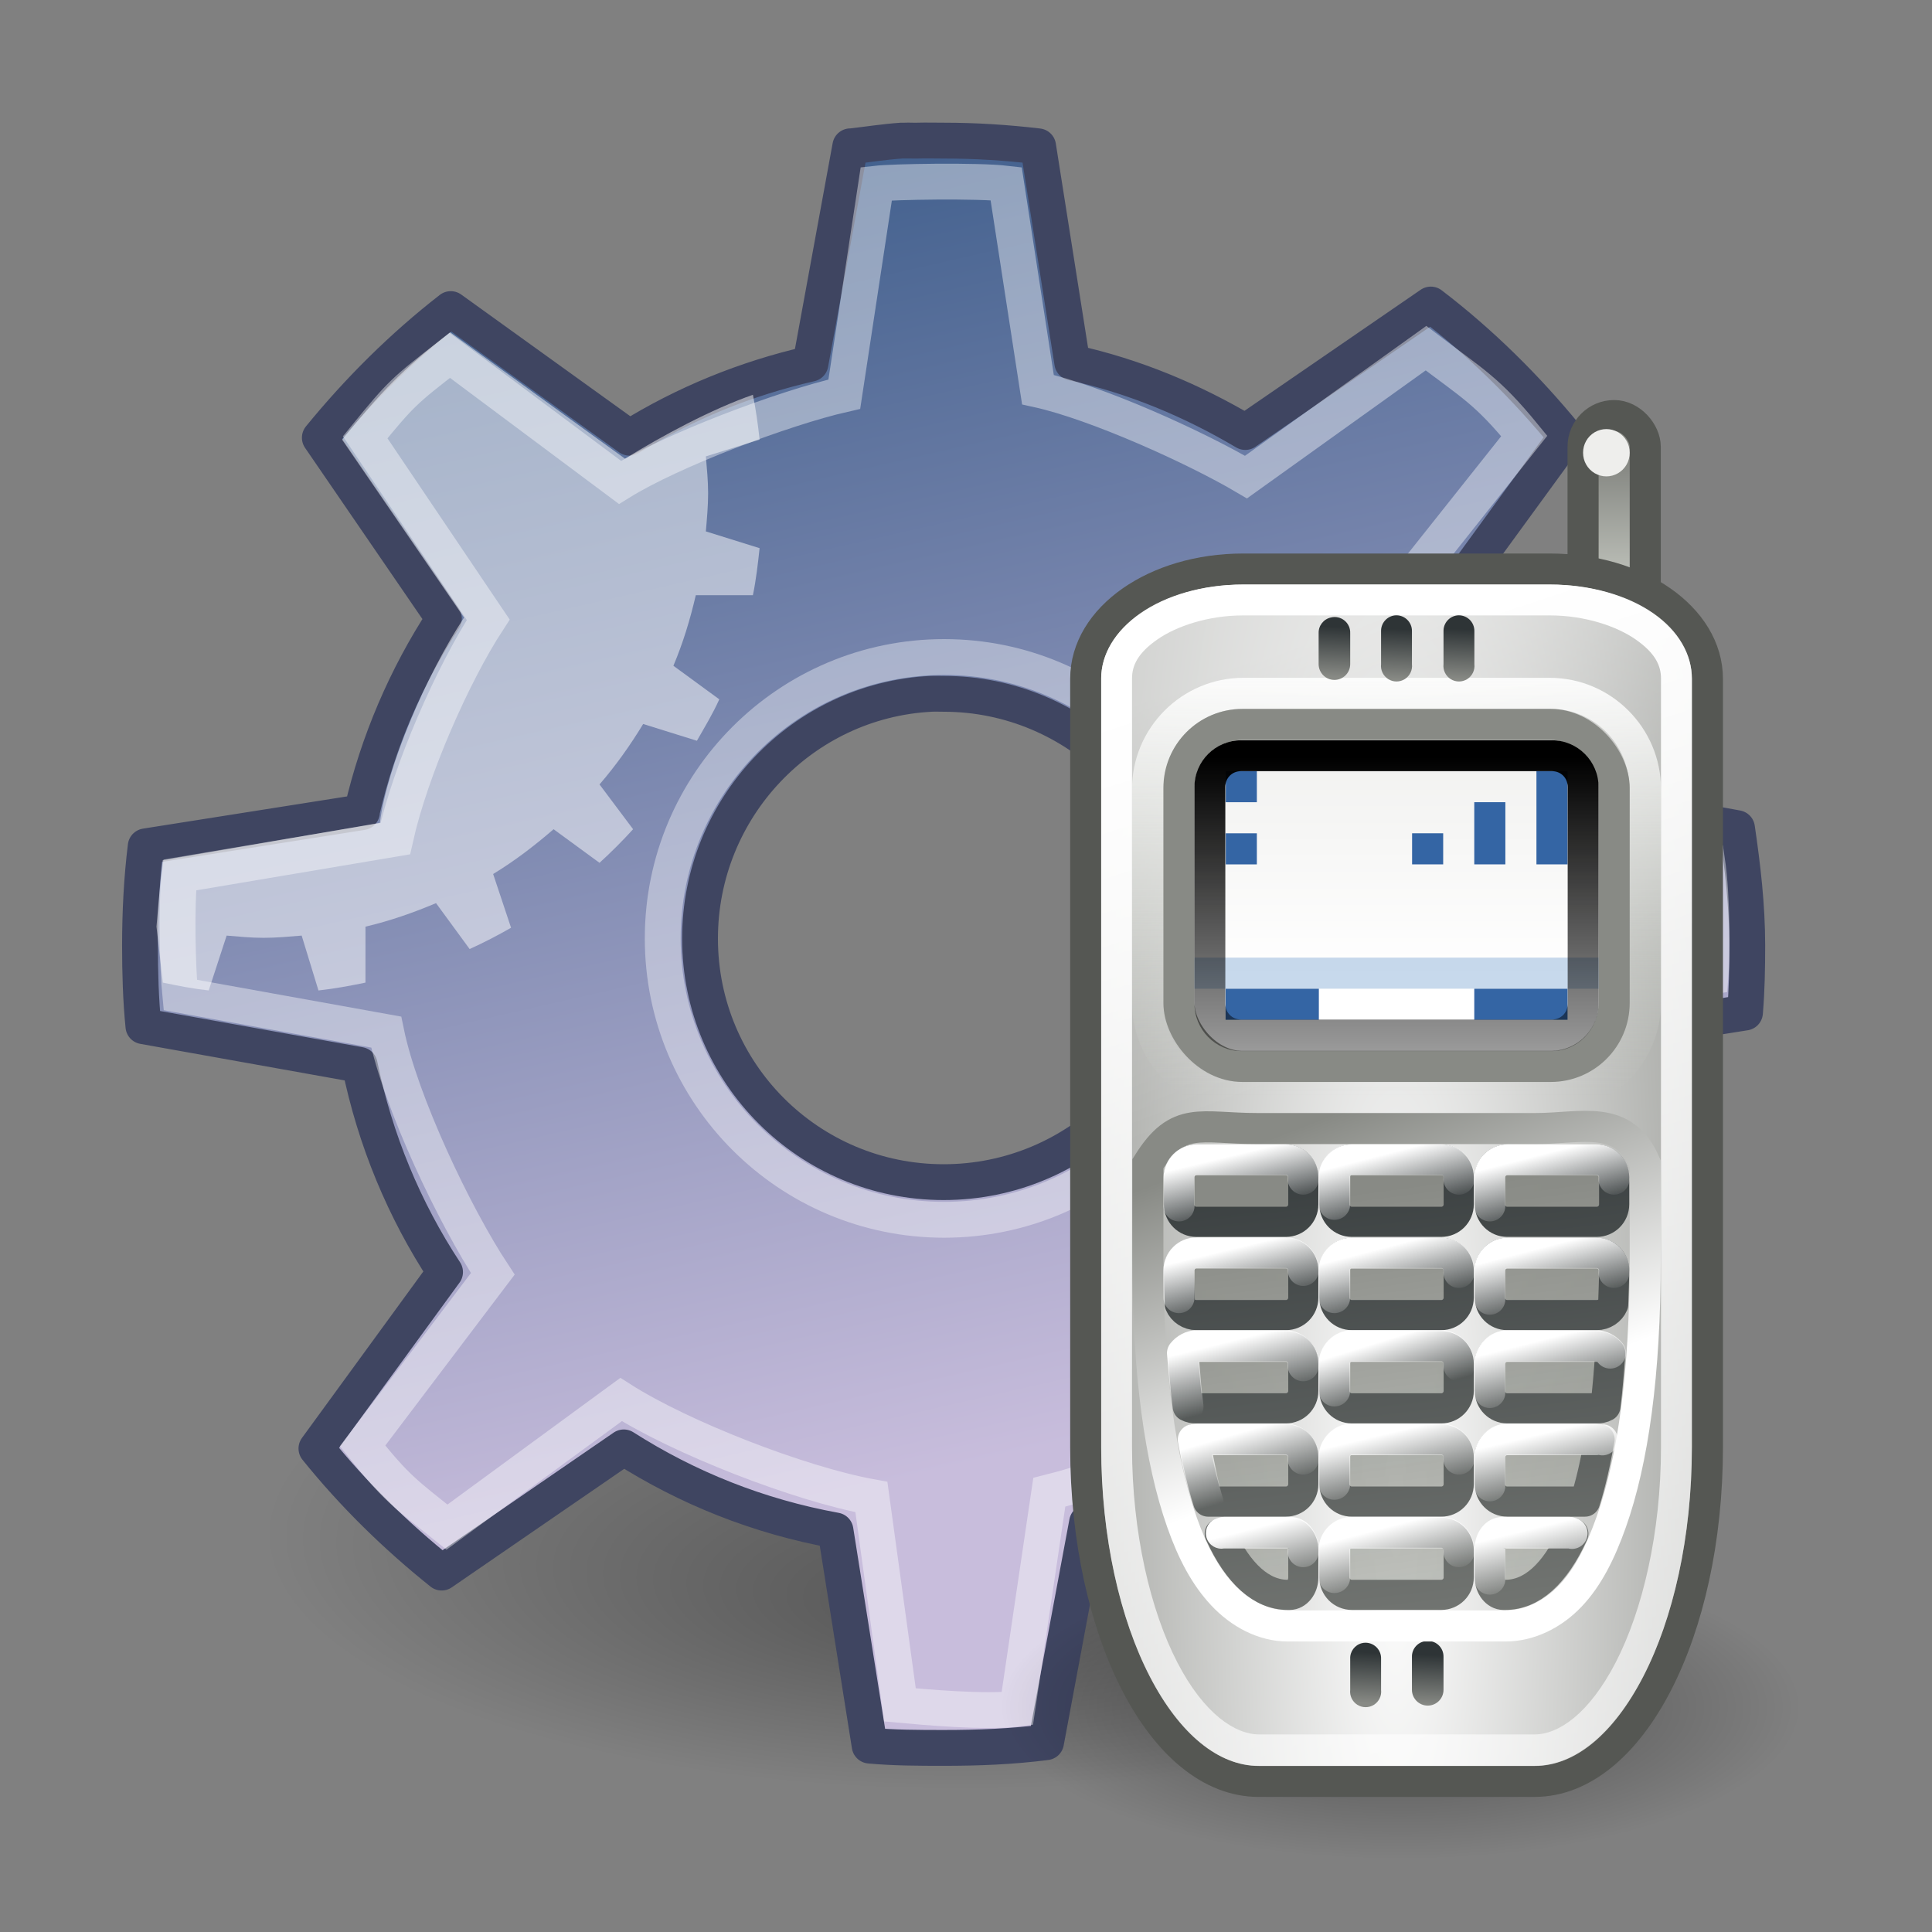 <?xml version="1.0" encoding="UTF-8"?>
<svg xmlns="http://www.w3.org/2000/svg" xmlns:xlink="http://www.w3.org/1999/xlink" contentScriptType="text/ecmascript" width="88" baseProfile="tiny" zoomAndPan="magnify" contentStyleType="text/css" viewBox="0 0 88 88" height="88" preserveAspectRatio="xMidYMid meet" version="1.0">
    <rect x="0" y="0" width="88" height="88" fill="#808080" stroke="none"/>
    <defs>
        <linearGradient x1="99.777" gradientTransform="matrix(0.201,0,0,0.201,-54.336,-1.051)" y1="15.424" x2="153" gradientUnits="userSpaceOnUse" y2="248.631" xlink:type="simple" xlink:actuate="onLoad" id="linearGradient3773" xlink:show="other">
            <stop stop-color="#184375" offset="0"/>
            <stop stop-color="#c8bddc" offset="1"/>
        </linearGradient>
        <linearGradient x1="14.463" gradientTransform="matrix(1.242,0,0,1.242,-5.028,-7.209)" y1="12.285" x2="34.534" gradientUnits="userSpaceOnUse" y2="39.685" xlink:type="simple" xlink:actuate="onLoad" xlink:show="other">
            <stop stop-opacity="1" stop-color="#c9c9c9" offset="0"/>
            <stop stop-opacity="1" stop-color="#f8f8f8" offset="0.25"/>
            <stop stop-opacity="1" stop-color="#e2e2e2" offset="0.5"/>
            <stop stop-opacity="1" stop-color="#b0b0b0" offset="0.75"/>
            <stop stop-opacity="1" stop-color="#c9c9c9" offset="1"/>
        </linearGradient>
        <radialGradient gradientTransform="matrix(1.399,-2.234445e-7,8.196178e-8,0.513,4.365,4.839)" id="radialGradient2308" gradientUnits="userSpaceOnUse" xlink:show="other" xlink:type="simple" r="11.69" cx="14.288" fx="14.288" cy="68.873" fy="72.568" xlink:actuate="onLoad">
            <stop stop-opacity="0.327" stop-color="#000000" offset="0"/>
            <stop stop-opacity="0" stop-color="#000000" offset="1"/>
        </radialGradient>
        <linearGradient x1="99.777" gradientTransform="matrix(0.201,0,0,0.201,-0.586,-1.051)" y1="15.424" x2="153" gradientUnits="userSpaceOnUse" y2="248.631" xlink:type="simple" xlink:actuate="onLoad" xlink:show="other">
            <stop stop-color="#184375" offset="0"/>
            <stop stop-color="#c8bddc" offset="1"/>
        </linearGradient>
        <linearGradient x1="99.777" y1="15.424" x2="153" gradientUnits="userSpaceOnUse" y2="248.631" xlink:type="simple" xlink:actuate="onLoad" xlink:show="other">
            <stop stop-color="#184375" offset="0"/>
            <stop stop-color="#c8bddc" offset="1"/>
        </linearGradient>
        <linearGradient xlink:type="simple" xlink:actuate="onLoad" xlink:show="other">
            <stop stop-opacity="0.327" stop-color="#000000" offset="0"/>
            <stop stop-opacity="0" stop-color="#000000" offset="1"/>
        </linearGradient>
        <linearGradient x1="14.463" gradientTransform="matrix(1.242,0,0,1.242,-5.028,-7.209)" y1="12.285" x2="34.534" gradientUnits="userSpaceOnUse" y2="39.685" xlink:type="simple" xlink:actuate="onLoad" xlink:show="other">
            <stop stop-opacity="1" stop-color="#c9c9c9" offset="0"/>
            <stop stop-opacity="1" stop-color="#f8f8f8" offset="0.25"/>
            <stop stop-opacity="1" stop-color="#e2e2e2" offset="0.5"/>
            <stop stop-opacity="1" stop-color="#b0b0b0" offset="0.75"/>
            <stop stop-opacity="1" stop-color="#c9c9c9" offset="1"/>
        </linearGradient>
        <linearGradient xlink:type="simple" xlink:actuate="onLoad" xlink:show="other">
            <stop stop-opacity="1" stop-color="#c9c9c9" offset="0"/>
            <stop stop-opacity="1" stop-color="#f8f8f8" offset="0.25"/>
            <stop stop-opacity="1" stop-color="#e2e2e2" offset="0.5"/>
            <stop stop-opacity="1" stop-color="#b0b0b0" offset="0.75"/>
            <stop stop-opacity="1" stop-color="#c9c9c9" offset="1"/>
        </linearGradient>
        <linearGradient x1="64.562" gradientTransform="matrix(1,0,0,-1,-47,70.059)" y1="42.625" x2="64.5" gradientUnits="userSpaceOnUse" y2="41" xlink:type="simple" xlink:actuate="onLoad" xlink:show="other">
            <stop stop-opacity="1" stop-color="#2e3436" offset="0"/>
            <stop stop-opacity="1" stop-color="#888a85" offset="1"/>
        </linearGradient>
        <linearGradient x1="64.562" gradientTransform="matrix(1,0,0,-1,-47,70.059)" y1="42.625" x2="64.5" gradientUnits="userSpaceOnUse" y2="41" xlink:type="simple" xlink:actuate="onLoad" xlink:show="other">
            <stop stop-opacity="1" stop-color="#2e3436" offset="0"/>
            <stop stop-opacity="1" stop-color="#888a85" offset="1"/>
        </linearGradient>
        <linearGradient x1="64.562" gradientTransform="matrix(1,0,0,-1,-46,48.059)" y1="42.625" x2="64.5" gradientUnits="userSpaceOnUse" y2="41" xlink:type="simple" xlink:actuate="onLoad" xlink:show="other">
            <stop stop-opacity="1" stop-color="#2e3436" offset="0"/>
            <stop stop-opacity="1" stop-color="#888a85" offset="1"/>
        </linearGradient>
        <linearGradient x1="64.562" gradientTransform="matrix(1,0,0,-1,-48,48.059)" y1="42.625" x2="64.5" gradientUnits="userSpaceOnUse" y2="41" xlink:type="simple" xlink:actuate="onLoad" xlink:show="other">
            <stop stop-opacity="1" stop-color="#2e3436" offset="0"/>
            <stop stop-opacity="1" stop-color="#888a85" offset="1"/>
        </linearGradient>
        <linearGradient x1="64.562" gradientTransform="matrix(1,0,0,-1,-48,48.059)" y1="42.625" x2="64.5" gradientUnits="userSpaceOnUse" y2="41" xlink:type="simple" xlink:actuate="onLoad" xlink:show="other">
            <stop stop-opacity="1" stop-color="#2e3436" offset="0"/>
            <stop stop-opacity="1" stop-color="#888a85" offset="1"/>
        </linearGradient>
        <linearGradient x1="18.389" y1="35.609" x2="15.625" gradientUnits="userSpaceOnUse" y2="20.504" xlink:type="simple" xlink:actuate="onLoad" xlink:show="other">
            <stop stop-opacity="1" stop-color="#ffffff" offset="0"/>
            <stop stop-opacity="0" stop-color="#ffffff" offset="1"/>
        </linearGradient>
        <radialGradient gradientTransform="matrix(1,0,0,0.813,0,7.1)" gradientUnits="userSpaceOnUse" xlink:type="simple" r="12.062" xlink:actuate="onLoad" cx="27.938" cy="38.062" xlink:show="other" fx="27.938" fy="38.062">
            <stop stop-opacity="1" stop-color="#000000" offset="0"/>
            <stop stop-opacity="0" stop-color="#000000" offset="1"/>
        </radialGradient>
        <linearGradient x1="8" gradientTransform="matrix(1.5,0,0,2,4.5,-2)" y1="13.766" x2="7.734" gradientUnits="userSpaceOnUse" y2="13.234" xlink:type="simple" xlink:actuate="onLoad" xlink:show="other">
            <stop stop-opacity="1" stop-color="#555753" offset="0"/>
            <stop stop-opacity="0.931" stop-color="#babdb6" offset="1"/>
        </linearGradient>
        <linearGradient x1="8" gradientTransform="matrix(1.25,0,0,2,9.25,-2)" y1="13.766" x2="7.734" gradientUnits="userSpaceOnUse" y2="13.234" xlink:type="simple" xlink:actuate="onLoad" xlink:show="other">
            <stop stop-opacity="1" stop-color="#555753" offset="0"/>
            <stop stop-opacity="0.931" stop-color="#babdb6" offset="1"/>
        </linearGradient>
        <linearGradient x1="8" gradientTransform="matrix(1.25,0,0,2,3.75,-2)" y1="13.766" x2="7.734" gradientUnits="userSpaceOnUse" y2="13.234" xlink:type="simple" xlink:actuate="onLoad" xlink:show="other">
            <stop stop-opacity="1" stop-color="#555753" offset="0"/>
            <stop stop-opacity="0.931" stop-color="#babdb6" offset="1"/>
        </linearGradient>
        <linearGradient x1="8" gradientTransform="matrix(1.5,0,0,2,4.5,-4)" y1="13.766" x2="7.734" gradientUnits="userSpaceOnUse" y2="13.234" xlink:type="simple" xlink:actuate="onLoad" xlink:show="other">
            <stop stop-opacity="1" stop-color="#555753" offset="0"/>
            <stop stop-opacity="0.931" stop-color="#babdb6" offset="1"/>
        </linearGradient>
        <linearGradient x1="8" gradientTransform="matrix(1.5,0,0,2,7.5,-4)" y1="13.766" x2="7.734" gradientUnits="userSpaceOnUse" y2="13.234" xlink:type="simple" xlink:actuate="onLoad" xlink:show="other">
            <stop stop-opacity="1" stop-color="#555753" offset="0"/>
            <stop stop-opacity="0.931" stop-color="#babdb6" offset="1"/>
        </linearGradient>
        <linearGradient x1="8" gradientTransform="matrix(1.5,0,0,2,1.5,-4)" y1="13.766" x2="7.734" gradientUnits="userSpaceOnUse" y2="13.234" xlink:type="simple" xlink:actuate="onLoad" xlink:show="other">
            <stop stop-opacity="1" stop-color="#555753" offset="0"/>
            <stop stop-opacity="0.931" stop-color="#babdb6" offset="1"/>
        </linearGradient>
        <linearGradient x1="8" gradientTransform="matrix(1.5,0,0,2,4.5,-6)" y1="13.766" x2="7.734" gradientUnits="userSpaceOnUse" y2="13.234" xlink:type="simple" xlink:actuate="onLoad" xlink:show="other">
            <stop stop-opacity="1" stop-color="#555753" offset="0"/>
            <stop stop-opacity="0.931" stop-color="#babdb6" offset="1"/>
        </linearGradient>
        <linearGradient x1="8" gradientTransform="matrix(1.5,0,0,2,7.5,-6)" y1="13.766" x2="7.734" gradientUnits="userSpaceOnUse" y2="13.234" xlink:type="simple" xlink:actuate="onLoad" xlink:show="other">
            <stop stop-opacity="1" stop-color="#555753" offset="0"/>
            <stop stop-opacity="0.931" stop-color="#babdb6" offset="1"/>
        </linearGradient>
        <linearGradient x1="8" gradientTransform="matrix(1.5,0,0,2,1.5,-6)" y1="13.766" x2="7.734" gradientUnits="userSpaceOnUse" y2="13.234" xlink:type="simple" xlink:actuate="onLoad" xlink:show="other">
            <stop stop-opacity="1" stop-color="#555753" offset="0"/>
            <stop stop-opacity="0.931" stop-color="#babdb6" offset="1"/>
        </linearGradient>
        <linearGradient x1="8" gradientTransform="matrix(1.5,0,0,2,4.5,-8)" y1="13.766" x2="7.734" gradientUnits="userSpaceOnUse" y2="13.234" xlink:type="simple" xlink:actuate="onLoad" xlink:show="other">
            <stop stop-opacity="1" stop-color="#555753" offset="0"/>
            <stop stop-opacity="0.931" stop-color="#babdb6" offset="1"/>
        </linearGradient>
        <linearGradient x1="8" gradientTransform="matrix(1.5,0,0,2,7.5,-8)" y1="13.766" x2="7.734" gradientUnits="userSpaceOnUse" y2="13.234" xlink:type="simple" xlink:actuate="onLoad" xlink:show="other">
            <stop stop-opacity="1" stop-color="#555753" offset="0"/>
            <stop stop-opacity="0.931" stop-color="#babdb6" offset="1"/>
        </linearGradient>
        <linearGradient x1="8" gradientTransform="matrix(1.5,0,0,2,1.5,-8)" y1="13.766" x2="7.734" gradientUnits="userSpaceOnUse" y2="13.234" xlink:type="simple" xlink:actuate="onLoad" xlink:show="other">
            <stop stop-opacity="1" stop-color="#555753" offset="0"/>
            <stop stop-opacity="0.931" stop-color="#babdb6" offset="1"/>
        </linearGradient>
        <linearGradient x1="71.739" gradientTransform="translate(-50,0)" y1="2.282" x2="71.739" gradientUnits="userSpaceOnUse" y2="5.571" xlink:type="simple" xlink:actuate="onLoad" xlink:show="other">
            <stop stop-opacity="1" stop-color="#888a85" offset="0"/>
            <stop stop-opacity="1" stop-color="#babdb6" offset="1"/>
        </linearGradient>
        <linearGradient x1="26.906" gradientTransform="matrix(0.625,0,0,0.56,1.188,4.38)" y1="35.531" x2="23.75" gradientUnits="userSpaceOnUse" y2="22.531" xlink:type="simple" xlink:actuate="onLoad" xlink:show="other">
            <stop stop-opacity="1" stop-color="#ffffff" offset="0"/>
            <stop stop-opacity="1" stop-color="#888a85" offset="1"/>
        </linearGradient>
        <linearGradient x1="23.335" gradientTransform="matrix(0.667,0,0,0.556,0.167,2.556)" y1="12.556" x2="23.335" gradientUnits="userSpaceOnUse" y2="28.203" xlink:type="simple" xlink:actuate="onLoad" xlink:show="other">
            <stop stop-opacity="1" stop-color="#000000" offset="0"/>
            <stop stop-opacity="0" stop-color="#000000" offset="1"/>
        </linearGradient>
        <linearGradient x1="59.51" gradientTransform="matrix(0.667,0,0,0.676,-26.5,0.108)" y1="8.375" x2="87.042" gradientUnits="userSpaceOnUse" y2="92.265" xlink:type="simple" xlink:actuate="onLoad" xlink:show="other">
            <stop stop-opacity="1" stop-color="#ffffff" offset="0"/>
            <stop stop-opacity="0" stop-color="#ffffff" offset="1"/>
        </linearGradient>
        <linearGradient x1="65.438" gradientTransform="matrix(0.714,0,0,0.636,-29.571,1.182)" y1="19.691" x2="65.438" gradientUnits="userSpaceOnUse" y2="10.688" xlink:type="simple" xlink:actuate="onLoad" xlink:show="other">
            <stop stop-opacity="1" stop-color="#ffffff" offset="0"/>
            <stop stop-opacity="1" stop-color="#eeeeec" offset="1"/>
        </linearGradient>
        <linearGradient x1="64.375" gradientTransform="matrix(0.75,0,0,0.675,-64.875,0.417)" y1="9.312" x2="64.375" gradientUnits="userSpaceOnUse" y2="23.438" xlink:type="simple" xlink:actuate="onLoad" xlink:show="other">
            <stop stop-opacity="1" stop-color="#ffffff" offset="0"/>
            <stop stop-opacity="0" stop-color="#d3d7cf" offset="1"/>
        </linearGradient>
        <linearGradient x1="21.812" y1="7.688" x2="26.5" gradientUnits="userSpaceOnUse" y2="19.938" xlink:type="simple" xlink:actuate="onLoad" xlink:show="other">
            <stop stop-opacity="1" stop-color="#ffffff" offset="0"/>
            <stop stop-opacity="0" stop-color="#ffffff" offset="1"/>
        </linearGradient>
        <radialGradient gradientTransform="matrix(0.93,0,0,4.85,-43.465,-120.086)" gradientUnits="userSpaceOnUse" xlink:type="simple" r="10.5" xlink:actuate="onLoad" cx="64.5" cy="29.798" xlink:show="other" fx="64.5" fy="29.798">
            <stop stop-opacity="1" stop-color="#ffffff" offset="0"/>
            <stop stop-opacity="1" stop-color="#888a85" offset="1"/>
        </radialGradient>
        <radialGradient gradientTransform="matrix(0.598,0,0,2.335,59.451,-57.004)" gradientUnits="userSpaceOnUse" xlink:type="simple" r="10.5" xlink:actuate="onLoad" cx="64.5" cy="29.798" xlink:show="other" fx="64.5" fy="29.798">
            <stop stop-opacity="1" stop-color="#ffffff" offset="0"/>
            <stop stop-opacity="1" stop-color="#888a85" offset="1"/>
        </radialGradient>
        <linearGradient x1="71.739" gradientTransform="translate(-59,0)" y1="2.282" x2="71.739" gradientUnits="userSpaceOnUse" y2="5.571" xlink:type="simple" xlink:actuate="onLoad" xlink:show="other">
            <stop stop-opacity="1" stop-color="#888a85" offset="0"/>
            <stop stop-opacity="1" stop-color="#babdb6" offset="1"/>
        </linearGradient>
        <linearGradient x1="26.906" gradientTransform="matrix(0.438,0,0,0.311,87.281,2.211)" y1="35.531" x2="23.75" gradientUnits="userSpaceOnUse" y2="22.531" xlink:type="simple" xlink:actuate="onLoad" xlink:show="other">
            <stop stop-opacity="1" stop-color="#ffffff" offset="0"/>
            <stop stop-opacity="1" stop-color="#babdb6" offset="1"/>
        </linearGradient>
        <linearGradient x1="8" gradientTransform="matrix(1,0,0,2,92,-14)" y1="13.766" x2="7.734" gradientUnits="userSpaceOnUse" y2="13.234" xlink:type="simple" xlink:actuate="onLoad" xlink:show="other">
            <stop stop-opacity="1" stop-color="#555753" offset="0"/>
            <stop stop-opacity="0.931" stop-color="#babdb6" offset="1"/>
        </linearGradient>
        <linearGradient x1="8" gradientTransform="matrix(1,0,0,2,90,-14)" y1="13.766" x2="7.734" gradientUnits="userSpaceOnUse" y2="13.234" xlink:type="simple" xlink:actuate="onLoad" xlink:show="other">
            <stop stop-opacity="1" stop-color="#555753" offset="0"/>
            <stop stop-opacity="0.931" stop-color="#babdb6" offset="1"/>
        </linearGradient>
        <linearGradient x1="8" gradientTransform="matrix(1,0,0,2,88,-14)" y1="13.766" x2="7.734" gradientUnits="userSpaceOnUse" y2="13.234" xlink:type="simple" xlink:actuate="onLoad" xlink:show="other">
            <stop stop-opacity="1" stop-color="#555753" offset="0"/>
            <stop stop-opacity="0.931" stop-color="#babdb6" offset="1"/>
        </linearGradient>
        <linearGradient x1="8" gradientTransform="matrix(1,0,0,2,92,-16)" y1="13.766" x2="7.734" gradientUnits="userSpaceOnUse" y2="13.234" xlink:type="simple" xlink:actuate="onLoad" xlink:show="other">
            <stop stop-opacity="1" stop-color="#555753" offset="0"/>
            <stop stop-opacity="0.931" stop-color="#babdb6" offset="1"/>
        </linearGradient>
        <linearGradient x1="8" gradientTransform="matrix(1,0,0,2,90,-16)" y1="13.766" x2="7.734" gradientUnits="userSpaceOnUse" y2="13.234" xlink:type="simple" xlink:actuate="onLoad" xlink:show="other">
            <stop stop-opacity="1" stop-color="#555753" offset="0"/>
            <stop stop-opacity="0.931" stop-color="#babdb6" offset="1"/>
        </linearGradient>
        <linearGradient x1="8" gradientTransform="matrix(1,0,0,2,88,-16)" y1="13.766" x2="7.734" gradientUnits="userSpaceOnUse" y2="13.234" xlink:type="simple" xlink:actuate="onLoad" xlink:show="other">
            <stop stop-opacity="1" stop-color="#555753" offset="0"/>
            <stop stop-opacity="0.931" stop-color="#babdb6" offset="1"/>
        </linearGradient>
        <linearGradient x1="23.335" gradientTransform="matrix(0.25,0,0,0.222,91.875,2.722)" y1="12.556" x2="23.335" gradientUnits="userSpaceOnUse" y2="28.203" xlink:type="simple" xlink:actuate="onLoad" xlink:show="other">
            <stop stop-opacity="1" stop-color="#000000" offset="0"/>
            <stop stop-opacity="0" stop-color="#000000" offset="1"/>
        </linearGradient>
        <linearGradient x1="59.51" gradientTransform="matrix(0.389,0,0,0.297,72.917,1.568)" y1="8.375" x2="87.042" gradientUnits="userSpaceOnUse" y2="92.265" xlink:type="simple" xlink:actuate="onLoad" xlink:show="other">
            <stop stop-opacity="1" stop-color="#ffffff" offset="0"/>
            <stop stop-opacity="0" stop-color="#ffffff" offset="1"/>
        </linearGradient>
        <linearGradient x1="65.438" gradientTransform="matrix(0.357,0,0,0.364,74.964,0.318)" y1="19.691" x2="65.438" gradientUnits="userSpaceOnUse" y2="10.688" xlink:type="simple" xlink:actuate="onLoad" xlink:show="other">
            <stop stop-opacity="1" stop-color="#ffffff" offset="0"/>
            <stop stop-opacity="1" stop-color="#eeeeec" offset="1"/>
        </linearGradient>
        <linearGradient x1="21.812" y1="7.688" x2="26.5" gradientUnits="userSpaceOnUse" y2="19.938" xlink:type="simple" xlink:actuate="onLoad" xlink:show="other">
            <stop stop-opacity="1" stop-color="#ffffff" offset="0"/>
            <stop stop-opacity="0" stop-color="#ffffff" offset="1"/>
        </linearGradient>
        <radialGradient gradientTransform="matrix(0.598,0,0,2.335,59.451,-57.004)" gradientUnits="userSpaceOnUse" xlink:type="simple" r="10.5" xlink:actuate="onLoad" cx="64.5" cy="29.798" xlink:show="other" fx="64.5" fy="29.798">
            <stop stop-opacity="1" stop-color="#ffffff" offset="0"/>
            <stop stop-opacity="1" stop-color="#888a85" offset="1"/>
        </radialGradient>
        <radialGradient gradientTransform="matrix(1,0,0,0.813,0,7.1)" gradientUnits="userSpaceOnUse" xlink:type="simple" r="12.062" xlink:actuate="onLoad" cx="27.938" cy="38.062" xlink:show="other" fx="27.938" fy="38.062">
            <stop stop-opacity="1" stop-color="#000000" offset="0"/>
            <stop stop-opacity="0" stop-color="#000000" offset="1"/>
        </radialGradient>
        <linearGradient x1="71.739" gradientTransform="translate(-59,0)" y1="2.282" x2="71.739" gradientUnits="userSpaceOnUse" y2="5.571" xlink:type="simple" xlink:actuate="onLoad" xlink:show="other">
            <stop stop-opacity="1" stop-color="#888a85" offset="0"/>
            <stop stop-opacity="1" stop-color="#babdb6" offset="1"/>
        </linearGradient>
        <linearGradient x1="8" gradientTransform="matrix(1,0,0,2,55,-10)" y1="13.766" x2="7.734" gradientUnits="userSpaceOnUse" y2="13.234" xlink:type="simple" xlink:actuate="onLoad" xlink:show="other">
            <stop stop-opacity="1" stop-color="#555753" offset="0"/>
            <stop stop-opacity="0.931" stop-color="#babdb6" offset="1"/>
        </linearGradient>
        <linearGradient x1="8" gradientTransform="matrix(1,0,0,2,53,-10)" y1="13.766" x2="7.734" gradientUnits="userSpaceOnUse" y2="13.234" xlink:type="simple" xlink:actuate="onLoad" xlink:show="other">
            <stop stop-opacity="1" stop-color="#555753" offset="0"/>
            <stop stop-opacity="0.931" stop-color="#babdb6" offset="1"/>
        </linearGradient>
        <linearGradient x1="8" gradientTransform="matrix(1,0,0,2,51,-10)" y1="13.766" x2="7.734" gradientUnits="userSpaceOnUse" y2="13.234" xlink:type="simple" xlink:actuate="onLoad" xlink:show="other">
            <stop stop-opacity="1" stop-color="#555753" offset="0"/>
            <stop stop-opacity="0.931" stop-color="#babdb6" offset="1"/>
        </linearGradient>
        <linearGradient x1="8" gradientTransform="matrix(1,0,0,2,55,-12)" y1="13.766" x2="7.734" gradientUnits="userSpaceOnUse" y2="13.234" xlink:type="simple" xlink:actuate="onLoad" xlink:show="other">
            <stop stop-opacity="1" stop-color="#555753" offset="0"/>
            <stop stop-opacity="0.931" stop-color="#babdb6" offset="1"/>
        </linearGradient>
        <linearGradient x1="8" gradientTransform="matrix(1,0,0,2,53,-12)" y1="13.766" x2="7.734" gradientUnits="userSpaceOnUse" y2="13.234" xlink:type="simple" xlink:actuate="onLoad" xlink:show="other">
            <stop stop-opacity="1" stop-color="#555753" offset="0"/>
            <stop stop-opacity="0.931" stop-color="#babdb6" offset="1"/>
        </linearGradient>
        <linearGradient x1="8" gradientTransform="matrix(1,0,0,2,51,-12)" y1="13.766" x2="7.734" gradientUnits="userSpaceOnUse" y2="13.234" xlink:type="simple" xlink:actuate="onLoad" xlink:show="other">
            <stop stop-opacity="1" stop-color="#555753" offset="0"/>
            <stop stop-opacity="0.931" stop-color="#babdb6" offset="1"/>
        </linearGradient>
        <linearGradient x1="26.906" gradientTransform="matrix(0.438,0,0,0.311,50.281,6.211)" y1="35.531" x2="23.75" gradientUnits="userSpaceOnUse" y2="22.531" xlink:type="simple" xlink:actuate="onLoad" xlink:show="other">
            <stop stop-opacity="1" stop-color="#ffffff" offset="0"/>
            <stop stop-opacity="1" stop-color="#888a85" offset="1"/>
        </linearGradient>
        <linearGradient x1="23.335" gradientTransform="matrix(0.417,0,0,0.444,50.792,0.944)" y1="12.556" x2="23.335" gradientUnits="userSpaceOnUse" y2="28.203" xlink:type="simple" xlink:actuate="onLoad" xlink:show="other">
            <stop stop-opacity="1" stop-color="#000000" offset="0"/>
            <stop stop-opacity="0" stop-color="#000000" offset="1"/>
        </linearGradient>
        <linearGradient x1="59.51" gradientTransform="matrix(0.5,0,0,0.405,28.75,1.865)" y1="8.375" x2="87.042" gradientUnits="userSpaceOnUse" y2="92.265" xlink:type="simple" xlink:actuate="onLoad" xlink:show="other">
            <stop stop-opacity="1" stop-color="#ffffff" offset="0"/>
            <stop stop-opacity="0" stop-color="#ffffff" offset="1"/>
        </linearGradient>
        <linearGradient x1="65.438" gradientTransform="matrix(0.5,0,0,0.545,28.75,-0.773)" y1="19.691" x2="65.438" gradientUnits="userSpaceOnUse" y2="10.688" xlink:type="simple" xlink:actuate="onLoad" xlink:show="other">
            <stop stop-opacity="1" stop-color="#ffffff" offset="0"/>
            <stop stop-opacity="1" stop-color="#eeeeec" offset="1"/>
        </linearGradient>
        <linearGradient x1="21.812" y1="7.688" x2="26.5" gradientUnits="userSpaceOnUse" y2="19.938" xlink:type="simple" xlink:actuate="onLoad" xlink:show="other">
            <stop stop-opacity="1" stop-color="#ffffff" offset="0"/>
            <stop stop-opacity="0" stop-color="#ffffff" offset="1"/>
        </linearGradient>
        <radialGradient gradientTransform="matrix(0.73,0,0,3.054,13.884,-74.317)" gradientUnits="userSpaceOnUse" xlink:type="simple" r="10.5" xlink:actuate="onLoad" cx="64.5" cy="29.798" xlink:show="other" fx="64.5" fy="29.798">
            <stop stop-opacity="1" stop-color="#ffffff" offset="0"/>
            <stop stop-opacity="1" stop-color="#888a85" offset="1"/>
        </radialGradient>
        <linearGradient x1="21.812" gradientTransform="matrix(1.416,0,0,1.416,28.922,18.132)" y1="7.688" x2="26.5" gradientUnits="userSpaceOnUse" y2="19.938" xlink:type="simple" xlink:actuate="onLoad" id="linearGradient7094" xlink:show="other">
            <stop stop-opacity="1" stop-color="#ffffff" offset="0"/>
            <stop stop-opacity="0" stop-color="#ffffff" offset="1"/>
        </linearGradient>
        <linearGradient x1="64.562" gradientTransform="matrix(1,0,0,-1,-38,50.059)" y1="42.625" x2="64.5" gradientUnits="userSpaceOnUse" y2="41" xlink:type="simple" xlink:actuate="onLoad" id="linearGradient6122" xlink:show="other">
            <stop stop-opacity="1" stop-color="#2e3436" offset="0"/>
            <stop stop-opacity="1" stop-color="#888a85" offset="1"/>
        </linearGradient>
        <linearGradient x1="64.562" gradientTransform="matrix(1,0,0,-1,-40,50.059)" y1="42.625" x2="64.5" gradientUnits="userSpaceOnUse" y2="41" xlink:type="simple" xlink:actuate="onLoad" id="linearGradient6118" xlink:show="other">
            <stop stop-opacity="1" stop-color="#2e3436" offset="0"/>
            <stop stop-opacity="1" stop-color="#888a85" offset="1"/>
        </linearGradient>
        <linearGradient x1="64.562" gradientTransform="matrix(1,0,0,-1,-40,50.059)" y1="42.625" x2="64.5" gradientUnits="userSpaceOnUse" y2="41" xlink:type="simple" xlink:actuate="onLoad" id="linearGradient6116" xlink:show="other">
            <stop stop-opacity="1" stop-color="#2e3436" offset="0"/>
            <stop stop-opacity="1" stop-color="#888a85" offset="1"/>
        </linearGradient>
        <linearGradient x1="24.375" gradientTransform="matrix(1.416,0,0,1.416,28.922,18.132)" y1="25.375" x2="28.087" gradientUnits="userSpaceOnUse" y2="52.811" xlink:type="simple" xlink:actuate="onLoad" id="linearGradient7532" xlink:show="other">
            <stop stop-opacity="1" stop-color="#888a85" offset="0"/>
            <stop stop-opacity="0.498" stop-color="#d3d7cf" offset="1"/>
        </linearGradient>
        <linearGradient x1="27.531" gradientTransform="matrix(1.416,0,0,1.416,28.922,18.132)" y1="32.219" x2="23.75" gradientUnits="userSpaceOnUse" y2="22.531" xlink:type="simple" xlink:actuate="onLoad" id="linearGradient7511" xlink:show="other">
            <stop stop-opacity="1" stop-color="#ffffff" offset="0"/>
            <stop stop-opacity="1" stop-color="#888a85" offset="1"/>
        </linearGradient>
        <linearGradient x1="43.5" gradientTransform="translate(-20,0)" y1="30.5" x2="44.062" gradientUnits="userSpaceOnUse" y2="32.313" xlink:type="simple" xlink:actuate="onLoad" id="linearGradient7491" xlink:show="other">
            <stop stop-opacity="1" stop-color="#ffffff" offset="0"/>
            <stop stop-opacity="0" stop-color="#ffffff" offset="1"/>
        </linearGradient>
        <linearGradient x1="43.531" gradientTransform="translate(-20,0)" y1="33.469" x2="44" gradientUnits="userSpaceOnUse" y2="35.438" xlink:type="simple" xlink:actuate="onLoad" id="linearGradient7488" xlink:show="other">
            <stop stop-opacity="1" stop-color="#ffffff" offset="0"/>
            <stop stop-opacity="0" stop-color="#ffffff" offset="1"/>
        </linearGradient>
        <linearGradient x1="43.48" gradientTransform="translate(-20,0)" y1="36.505" x2="43.989" gradientUnits="userSpaceOnUse" y2="38.438" xlink:type="simple" xlink:actuate="onLoad" id="linearGradient7485" xlink:show="other">
            <stop stop-opacity="1" stop-color="#ffffff" offset="0"/>
            <stop stop-opacity="0" stop-color="#ffffff" offset="1"/>
        </linearGradient>
        <linearGradient x1="38.491" gradientTransform="translate(-20,0)" y1="24.541" x2="38.947" gradientUnits="userSpaceOnUse" y2="26.438" xlink:type="simple" xlink:actuate="onLoad" id="linearGradient7482" xlink:show="other">
            <stop stop-opacity="1" stop-color="#ffffff" offset="0"/>
            <stop stop-opacity="0" stop-color="#ffffff" offset="1"/>
        </linearGradient>
        <linearGradient x1="43.493" gradientTransform="translate(-20,0)" y1="24.486" x2="44" gradientUnits="userSpaceOnUse" y2="26.438" xlink:type="simple" xlink:actuate="onLoad" id="linearGradient7479" xlink:show="other">
            <stop stop-opacity="1" stop-color="#ffffff" offset="0"/>
            <stop stop-opacity="0" stop-color="#ffffff" offset="1"/>
        </linearGradient>
        <linearGradient x1="48.479" gradientTransform="translate(-20,0)" y1="24.508" x2="48.977" gradientUnits="userSpaceOnUse" y2="26.438" xlink:type="simple" xlink:actuate="onLoad" id="linearGradient7476" xlink:show="other">
            <stop stop-opacity="1" stop-color="#ffffff" offset="0"/>
            <stop stop-opacity="0" stop-color="#ffffff" offset="1"/>
        </linearGradient>
        <linearGradient x1="38.491" gradientTransform="translate(-20,3)" y1="24.541" x2="38.947" gradientUnits="userSpaceOnUse" y2="26.438" xlink:type="simple" xlink:actuate="onLoad" id="linearGradient7473" xlink:show="other">
            <stop stop-opacity="1" stop-color="#ffffff" offset="0"/>
            <stop stop-opacity="0" stop-color="#ffffff" offset="1"/>
        </linearGradient>
        <linearGradient x1="43.493" gradientTransform="translate(-20,3)" y1="24.486" x2="44" gradientUnits="userSpaceOnUse" y2="26.438" xlink:type="simple" xlink:actuate="onLoad" id="linearGradient7470" xlink:show="other">
            <stop stop-opacity="1" stop-color="#ffffff" offset="0"/>
            <stop stop-opacity="0" stop-color="#ffffff" offset="1"/>
        </linearGradient>
        <linearGradient x1="48.479" gradientTransform="translate(-20,3)" y1="24.508" x2="48.977" gradientUnits="userSpaceOnUse" y2="26.438" xlink:type="simple" xlink:actuate="onLoad" id="linearGradient7467" xlink:show="other">
            <stop stop-opacity="1" stop-color="#ffffff" offset="0"/>
            <stop stop-opacity="0" stop-color="#ffffff" offset="1"/>
        </linearGradient>
        <linearGradient x1="38.5" gradientTransform="translate(-20,0)" y1="30.5" x2="39" gradientUnits="userSpaceOnUse" y2="32.501" xlink:type="simple" xlink:actuate="onLoad" id="linearGradient7464" xlink:show="other">
            <stop stop-opacity="1" stop-color="#ffffff" offset="0"/>
            <stop stop-opacity="0" stop-color="#ffffff" offset="1"/>
        </linearGradient>
        <linearGradient x1="48.5" gradientTransform="translate(-20,0)" y1="30.469" x2="49" gradientUnits="userSpaceOnUse" y2="32.438" xlink:type="simple" xlink:actuate="onLoad" id="linearGradient7461" xlink:show="other">
            <stop stop-opacity="1" stop-color="#ffffff" offset="0"/>
            <stop stop-opacity="0" stop-color="#ffffff" offset="1"/>
        </linearGradient>
        <linearGradient x1="48.531" gradientTransform="translate(-20,0)" y1="33.469" x2="49" gradientUnits="userSpaceOnUse" y2="35.438" xlink:type="simple" xlink:actuate="onLoad" id="linearGradient7458" xlink:show="other">
            <stop stop-opacity="1" stop-color="#ffffff" offset="0"/>
            <stop stop-opacity="0" stop-color="#ffffff" offset="1"/>
        </linearGradient>
        <linearGradient x1="38.5" gradientTransform="translate(-20,0)" y1="33.562" x2="39.062" gradientUnits="userSpaceOnUse" y2="35.497" xlink:type="simple" xlink:actuate="onLoad" id="linearGradient7455" xlink:show="other">
            <stop stop-opacity="1" stop-color="#ffffff" offset="0"/>
            <stop stop-opacity="0" stop-color="#ffffff" offset="1"/>
        </linearGradient>
        <linearGradient x1="39.503" gradientTransform="translate(-20,0)" y1="36.461" x2="40.011" gradientUnits="userSpaceOnUse" y2="38.44" xlink:type="simple" xlink:actuate="onLoad" id="linearGradient7452" xlink:show="other">
            <stop stop-opacity="1" stop-color="#ffffff" offset="0"/>
            <stop stop-opacity="0" stop-color="#ffffff" offset="1"/>
        </linearGradient>
        <linearGradient x1="48.496" gradientTransform="translate(-20,0)" y1="36.461" x2="48.983" gradientUnits="userSpaceOnUse" y2="38.438" xlink:type="simple" xlink:actuate="onLoad" id="linearGradient7449" xlink:show="other">
            <stop stop-opacity="1" stop-color="#ffffff" offset="0"/>
            <stop stop-opacity="0" stop-color="#ffffff" offset="1"/>
        </linearGradient>
        <linearGradient x1="26.499" gradientTransform="matrix(1.416,0,0,1.416,28.922,18.132)" y1="21.109" x2="29.249" gradientUnits="userSpaceOnUse" y2="44.788" xlink:type="simple" xlink:actuate="onLoad" id="linearGradient7287" xlink:show="other">
            <stop stop-opacity="1" stop-color="#2e3436" offset="0"/>
            <stop stop-opacity="1" stop-color="#888a85" offset="1"/>
        </linearGradient>
        <linearGradient x1="23.335" gradientTransform="matrix(1.416,0,0,1.416,28.922,16.716)" y1="12.556" x2="23.335" gradientUnits="userSpaceOnUse" y2="28.203" xlink:type="simple" xlink:actuate="onLoad" id="linearGradient8242" xlink:show="other">
            <stop stop-opacity="1" stop-color="#000000" offset="0"/>
            <stop stop-opacity="0" stop-color="#000000" offset="1"/>
        </linearGradient>
        <radialGradient gradientTransform="matrix(1.511,0,0,0.572,21.568,55.996)" id="radialGradient8234" gradientUnits="userSpaceOnUse" xlink:show="other" xlink:type="simple" r="12.062" cx="27.938" fx="27.938" cy="38.062" fy="38.062" xlink:actuate="onLoad">
            <stop stop-opacity="1" stop-color="#000000" offset="0"/>
            <stop stop-opacity="0" stop-color="#000000" offset="1"/>
        </radialGradient>
        <linearGradient x1="71.739" gradientTransform="matrix(1.416,0,0,1.416,-27.713,18.132)" y1="2.282" x2="71.739" gradientUnits="userSpaceOnUse" y2="5.571" xlink:type="simple" xlink:actuate="onLoad" id="linearGradient8222" xlink:show="other">
            <stop stop-opacity="1" stop-color="#888a85" offset="0"/>
            <stop stop-opacity="1" stop-color="#babdb6" offset="1"/>
        </linearGradient>
        <radialGradient gradientTransform="matrix(1.88,0,0,9.92,-57.68,-226.832)" id="radialGradient8054" gradientUnits="userSpaceOnUse" xlink:show="other" xlink:type="simple" r="10.5" cx="64.5" fx="64.5" cy="29.798" fy="29.798" xlink:actuate="onLoad">
            <stop stop-opacity="1" stop-color="#ffffff" offset="0"/>
            <stop stop-opacity="1" stop-color="#888a85" offset="1"/>
        </radialGradient>
        <linearGradient x1="64.562" gradientTransform="matrix(1.416,0,0,-1.416,-26.297,135.733)" y1="42.625" x2="64.5" gradientUnits="userSpaceOnUse" y2="41" xlink:type="simple" xlink:actuate="onLoad" id="linearGradient8010" xlink:show="other">
            <stop stop-opacity="1" stop-color="#2e3436" offset="0"/>
            <stop stop-opacity="1" stop-color="#888a85" offset="1"/>
        </linearGradient>
        <linearGradient x1="64.562" gradientTransform="matrix(1.416,0,0,-1.416,-26.297,135.733)" y1="42.625" x2="64.5" gradientUnits="userSpaceOnUse" y2="41" xlink:type="simple" xlink:actuate="onLoad" id="linearGradient8006" xlink:show="other">
            <stop stop-opacity="1" stop-color="#2e3436" offset="0"/>
            <stop stop-opacity="1" stop-color="#888a85" offset="1"/>
        </linearGradient>
        <linearGradient x1="64.375" gradientTransform="matrix(1.416,0,0,1.416,-154.936,16.716)" y1="9.312" x2="64.375" gradientUnits="userSpaceOnUse" y2="23.438" xlink:type="simple" xlink:actuate="onLoad" id="linearGradient7998" xlink:show="other">
            <stop stop-opacity="1" stop-color="#ffffff" offset="0"/>
            <stop stop-opacity="0" stop-color="#d3d7cf" offset="1"/>
        </linearGradient>
        <linearGradient x1="65.438" gradientTransform="matrix(1.416,0,0,1.416,-27.713,16.716)" y1="19.691" x2="65.438" gradientUnits="userSpaceOnUse" y2="10.688" xlink:type="simple" xlink:actuate="onLoad" id="linearGradient7978" xlink:show="other">
            <stop stop-opacity="1" stop-color="#ffffff" offset="0"/>
            <stop stop-opacity="1" stop-color="#eeeeec" offset="1"/>
        </linearGradient>
        <linearGradient x1="59.51" gradientTransform="matrix(1.416,0,0,1.416,-27.713,18.132)" y1="8.375" x2="87.042" gradientUnits="userSpaceOnUse" y2="92.265" xlink:type="simple" xlink:actuate="onLoad" id="linearGradient7923" xlink:show="other">
            <stop stop-opacity="1" stop-color="#ffffff" offset="0"/>
            <stop stop-opacity="0" stop-color="#ffffff" offset="1"/>
        </linearGradient>
        <linearGradient xlink:type="simple" xlink:actuate="onLoad" xlink:show="other">
            <stop stop-opacity="1" stop-color="#ffffff" offset="0"/>
            <stop stop-opacity="0" stop-color="#ffffff" offset="1"/>
        </linearGradient>
        <linearGradient xlink:type="simple" xlink:actuate="onLoad" xlink:show="other">
            <stop stop-opacity="1" stop-color="#ffffff" offset="0"/>
            <stop stop-opacity="1" stop-color="#eeeeec" offset="1"/>
        </linearGradient>
        <linearGradient xlink:type="simple" xlink:actuate="onLoad" xlink:show="other">
            <stop stop-opacity="1" stop-color="#ffffff" offset="0"/>
            <stop stop-opacity="0" stop-color="#d3d7cf" offset="1"/>
        </linearGradient>
        <linearGradient xlink:type="simple" xlink:actuate="onLoad" xlink:show="other">
            <stop stop-opacity="1" stop-color="#2e3436" offset="0"/>
            <stop stop-opacity="1" stop-color="#888a85" offset="1"/>
        </linearGradient>
        <linearGradient xlink:type="simple" xlink:actuate="onLoad" xlink:show="other">
            <stop stop-opacity="1" stop-color="#2e3436" offset="0"/>
            <stop stop-opacity="1" stop-color="#888a85" offset="1"/>
        </linearGradient>
        <linearGradient xlink:type="simple" xlink:actuate="onLoad" xlink:show="other">
            <stop stop-opacity="1" stop-color="#ffffff" offset="0"/>
            <stop stop-opacity="1" stop-color="#888a85" offset="1"/>
        </linearGradient>
        <linearGradient xlink:type="simple" xlink:actuate="onLoad" xlink:show="other">
            <stop stop-opacity="1" stop-color="#888a85" offset="0"/>
            <stop stop-opacity="1" stop-color="#babdb6" offset="1"/>
        </linearGradient>
        <linearGradient xlink:type="simple" xlink:actuate="onLoad" xlink:show="other">
            <stop stop-opacity="1" stop-color="#000000" offset="0"/>
            <stop stop-opacity="0" stop-color="#000000" offset="1"/>
        </linearGradient>
        <linearGradient xlink:type="simple" xlink:actuate="onLoad" xlink:show="other">
            <stop stop-opacity="1" stop-color="#000000" offset="0"/>
            <stop stop-opacity="0" stop-color="#000000" offset="1"/>
        </linearGradient>
        <linearGradient xlink:type="simple" xlink:actuate="onLoad" xlink:show="other">
            <stop stop-opacity="1" stop-color="#ffffff" offset="0"/>
            <stop stop-opacity="1" stop-color="#888a85" offset="1"/>
        </linearGradient>
        <linearGradient xlink:type="simple" xlink:actuate="onLoad" xlink:show="other">
            <stop stop-opacity="1" stop-color="#ffffff" offset="0"/>
            <stop stop-opacity="0" stop-color="#ffffff" offset="1"/>
        </linearGradient>
        <linearGradient xlink:type="simple" xlink:actuate="onLoad" xlink:show="other">
            <stop stop-opacity="1" stop-color="#ffffff" offset="0"/>
            <stop stop-opacity="0" stop-color="#ffffff" offset="1"/>
        </linearGradient>
        <linearGradient xlink:type="simple" xlink:actuate="onLoad" xlink:show="other">
            <stop stop-opacity="1" stop-color="#ffffff" offset="0"/>
            <stop stop-opacity="0" stop-color="#ffffff" offset="1"/>
        </linearGradient>
        <linearGradient xlink:type="simple" xlink:actuate="onLoad" xlink:show="other">
            <stop stop-opacity="1" stop-color="#ffffff" offset="0"/>
            <stop stop-opacity="0" stop-color="#ffffff" offset="1"/>
        </linearGradient>
        <linearGradient xlink:type="simple" xlink:actuate="onLoad" xlink:show="other">
            <stop stop-opacity="1" stop-color="#2e3436" offset="0"/>
            <stop stop-opacity="1" stop-color="#888a85" offset="1"/>
        </linearGradient>
        <linearGradient xlink:type="simple" xlink:actuate="onLoad" xlink:show="other">
            <stop stop-opacity="1" stop-color="#888a85" offset="0"/>
            <stop stop-opacity="0.498" stop-color="#d3d7cf" offset="1"/>
        </linearGradient>
        <linearGradient xlink:type="simple" xlink:actuate="onLoad" xlink:show="other">
            <stop stop-opacity="1" stop-color="#ffffff" offset="0"/>
            <stop stop-opacity="0" stop-color="#ffffff" offset="1"/>
        </linearGradient>
        <linearGradient xlink:type="simple" xlink:actuate="onLoad" xlink:show="other">
            <stop stop-opacity="1" stop-color="#555753" offset="0"/>
            <stop stop-opacity="0.931" stop-color="#babdb6" offset="1"/>
        </linearGradient>
        <linearGradient xlink:type="simple" xlink:actuate="onLoad" xlink:show="other">
            <stop stop-opacity="1" stop-color="#ffffff" offset="0"/>
            <stop stop-opacity="1" stop-color="#babdb6" offset="1"/>
        </linearGradient>
        <linearGradient xlink:type="simple" xlink:actuate="onLoad" xlink:show="other">
            <stop stop-opacity="1" stop-color="#ffffff" offset="0"/>
            <stop stop-opacity="0" stop-color="#ffffff" offset="1"/>
        </linearGradient>
        <linearGradient gradientTransform="matrix(1.416,0,0,-1.416,-24.881,89.009)" id="linearGradient6122" gradientUnits="userSpaceOnUse" xlink:show="other" xlink:type="simple" x1="64.562" y1="42.625" x2="64.5" y2="41" xlink:actuate="onLoad">
            <stop stop-opacity="1" stop-color="#2e3436" offset="0"/>
            <stop stop-opacity="1" stop-color="#888a85" offset="1"/>
        </linearGradient>
        <linearGradient gradientTransform="matrix(1.416,0,0,-1.416,-27.713,89.009)" id="linearGradient6118" gradientUnits="userSpaceOnUse" xlink:show="other" xlink:type="simple" x1="64.562" y1="42.625" x2="64.5" y2="41" xlink:actuate="onLoad">
            <stop stop-opacity="1" stop-color="#2e3436" offset="0"/>
            <stop stop-opacity="1" stop-color="#888a85" offset="1"/>
        </linearGradient>
        <linearGradient gradientTransform="matrix(1.416,0,0,-1.416,-27.713,89.009)" id="linearGradient6116" gradientUnits="userSpaceOnUse" xlink:show="other" xlink:type="simple" x1="64.562" y1="42.625" x2="64.5" y2="41" xlink:actuate="onLoad">
            <stop stop-opacity="1" stop-color="#2e3436" offset="0"/>
            <stop stop-opacity="1" stop-color="#888a85" offset="1"/>
        </linearGradient>
        <linearGradient gradientTransform="matrix(1.416,0,0,1.416,0.605,18.132)" id="linearGradient7449" gradientUnits="userSpaceOnUse" xlink:show="other" xlink:type="simple" x1="48.496" y1="36.461" x2="48.983" y2="38.438" xlink:actuate="onLoad">
            <stop stop-opacity="1" stop-color="#ffffff" offset="0"/>
            <stop stop-opacity="0" stop-color="#ffffff" offset="1"/>
        </linearGradient>
        <linearGradient gradientTransform="matrix(1.416,0,0,1.416,0.605,18.132)" id="linearGradient7452" gradientUnits="userSpaceOnUse" xlink:show="other" xlink:type="simple" x1="39.503" y1="36.461" x2="40.011" y2="38.44" xlink:actuate="onLoad">
            <stop stop-opacity="1" stop-color="#ffffff" offset="0"/>
            <stop stop-opacity="0" stop-color="#ffffff" offset="1"/>
        </linearGradient>
        <linearGradient gradientTransform="matrix(1.416,0,0,1.416,0.605,18.132)" id="linearGradient7455" gradientUnits="userSpaceOnUse" xlink:show="other" xlink:type="simple" x1="38.5" y1="33.562" x2="39.062" y2="35.497" xlink:actuate="onLoad">
            <stop stop-opacity="1" stop-color="#ffffff" offset="0"/>
            <stop stop-opacity="0" stop-color="#ffffff" offset="1"/>
        </linearGradient>
        <linearGradient gradientTransform="matrix(1.416,0,0,1.416,0.605,18.132)" id="linearGradient7458" gradientUnits="userSpaceOnUse" xlink:show="other" xlink:type="simple" x1="48.531" y1="33.469" x2="49" y2="35.438" xlink:actuate="onLoad">
            <stop stop-opacity="1" stop-color="#ffffff" offset="0"/>
            <stop stop-opacity="0" stop-color="#ffffff" offset="1"/>
        </linearGradient>
        <linearGradient gradientTransform="matrix(1.416,0,0,1.416,0.605,18.132)" id="linearGradient7461" gradientUnits="userSpaceOnUse" xlink:show="other" xlink:type="simple" x1="48.5" y1="30.469" x2="49" y2="32.438" xlink:actuate="onLoad">
            <stop stop-opacity="1" stop-color="#ffffff" offset="0"/>
            <stop stop-opacity="0" stop-color="#ffffff" offset="1"/>
        </linearGradient>
        <linearGradient gradientTransform="matrix(1.416,0,0,1.416,0.605,18.132)" id="linearGradient7464" gradientUnits="userSpaceOnUse" xlink:show="other" xlink:type="simple" x1="38.5" y1="30.5" x2="39" y2="32.501" xlink:actuate="onLoad">
            <stop stop-opacity="1" stop-color="#ffffff" offset="0"/>
            <stop stop-opacity="0" stop-color="#ffffff" offset="1"/>
        </linearGradient>
        <linearGradient gradientTransform="matrix(1.416,0,0,1.416,0.605,22.38)" id="linearGradient7467" gradientUnits="userSpaceOnUse" xlink:show="other" xlink:type="simple" x1="48.479" y1="24.508" x2="48.977" y2="26.438" xlink:actuate="onLoad">
            <stop stop-opacity="1" stop-color="#ffffff" offset="0"/>
            <stop stop-opacity="0" stop-color="#ffffff" offset="1"/>
        </linearGradient>
        <linearGradient gradientTransform="matrix(1.416,0,0,1.416,0.605,22.38)" id="linearGradient7470" gradientUnits="userSpaceOnUse" xlink:show="other" xlink:type="simple" x1="43.493" y1="24.486" x2="44" y2="26.438" xlink:actuate="onLoad">
            <stop stop-opacity="1" stop-color="#ffffff" offset="0"/>
            <stop stop-opacity="0" stop-color="#ffffff" offset="1"/>
        </linearGradient>
        <linearGradient gradientTransform="matrix(1.416,0,0,1.416,0.605,22.38)" id="linearGradient3974" gradientUnits="userSpaceOnUse" xlink:show="other" xlink:type="simple" x1="38.491" y1="24.541" y2="26.438" x2="38.947" xlink:actuate="onLoad">
            <stop stop-opacity="1" stop-color="#ffffff" offset="0"/>
            <stop stop-opacity="0" stop-color="#ffffff" offset="1"/>
        </linearGradient>
        <linearGradient gradientTransform="matrix(1.416,0,0,1.416,0.605,18.132)" id="linearGradient7476" gradientUnits="userSpaceOnUse" xlink:show="other" xlink:type="simple" x1="48.479" y1="24.508" x2="48.977" y2="26.438" xlink:actuate="onLoad">
            <stop stop-opacity="1" stop-color="#ffffff" offset="0"/>
            <stop stop-opacity="0" stop-color="#ffffff" offset="1"/>
        </linearGradient>
        <linearGradient gradientTransform="matrix(1.416,0,0,1.416,0.605,18.132)" id="linearGradient7479" gradientUnits="userSpaceOnUse" xlink:show="other" xlink:type="simple" x1="43.493" y1="24.486" x2="44" y2="26.438" xlink:actuate="onLoad">
            <stop stop-opacity="1" stop-color="#ffffff" offset="0"/>
            <stop stop-opacity="0" stop-color="#ffffff" offset="1"/>
        </linearGradient>
        <linearGradient gradientTransform="matrix(1.416,0,0,1.416,0.605,18.132)" id="linearGradient7482" gradientUnits="userSpaceOnUse" xlink:show="other" xlink:type="simple" x1="38.491" y1="24.541" x2="38.947" y2="26.438" xlink:actuate="onLoad">
            <stop stop-opacity="1" stop-color="#ffffff" offset="0"/>
            <stop stop-opacity="0" stop-color="#ffffff" offset="1"/>
        </linearGradient>
        <linearGradient gradientTransform="matrix(1.416,0,0,1.416,0.605,18.132)" id="linearGradient7485" gradientUnits="userSpaceOnUse" xlink:show="other" xlink:type="simple" x1="43.48" y1="36.505" x2="43.989" y2="38.438" xlink:actuate="onLoad">
            <stop stop-opacity="1" stop-color="#ffffff" offset="0"/>
            <stop stop-opacity="0" stop-color="#ffffff" offset="1"/>
        </linearGradient>
        <linearGradient gradientTransform="matrix(1.416,0,0,1.416,0.605,18.132)" id="linearGradient7488" gradientUnits="userSpaceOnUse" xlink:show="other" xlink:type="simple" x1="43.531" y1="33.469" x2="44" y2="35.438" xlink:actuate="onLoad">
            <stop stop-opacity="1" stop-color="#ffffff" offset="0"/>
            <stop stop-opacity="0" stop-color="#ffffff" offset="1"/>
        </linearGradient>
        <linearGradient gradientTransform="matrix(1.416,0,0,1.416,0.605,18.132)" id="linearGradient7491" gradientUnits="userSpaceOnUse" xlink:show="other" xlink:type="simple" x1="43.5" y1="30.5" x2="44.062" y2="32.313" xlink:actuate="onLoad">
            <stop stop-opacity="1" stop-color="#ffffff" offset="0"/>
            <stop stop-opacity="0" stop-color="#ffffff" offset="1"/>
        </linearGradient>
        <linearGradient gradientTransform="matrix(1.416,0,0,1.416,-7.713,18.132)" id="linearGradient7923" gradientUnits="userSpaceOnUse" xlink:show="other" xlink:type="simple" x1="59.51" y1="8.375" x2="87.042" y2="92.265" xlink:actuate="onLoad">
            <stop stop-opacity="1" stop-color="#ffffff" offset="0"/>
            <stop stop-opacity="0" stop-color="#ffffff" offset="1"/>
        </linearGradient>
        <radialGradient gradientTransform="matrix(1.88,0,0,9.92,-57.68,-226.832)" id="radialGradient4242" gradientUnits="userSpaceOnUse" xlink:show="other" xlink:type="simple" r="10.5" cx="64.5" fx="64.5" cy="29.798" fy="29.798" xlink:actuate="onLoad">
            <stop stop-opacity="1" stop-color="#ffffff" offset="0"/>
            <stop stop-opacity="1" stop-color="#888a85" offset="1"/>
        </radialGradient>
        <linearGradient gradientTransform="matrix(-1.416,0,0,1.416,154.936,16.716)" id="linearGradient4248" gradientUnits="userSpaceOnUse" xlink:show="other" xlink:type="simple" x1="64.375" y1="9.312" y2="23.438" x2="64.375" xlink:actuate="onLoad">
            <stop stop-opacity="1" stop-color="#ffffff" offset="0"/>
            <stop stop-opacity="0" stop-color="#d3d7cf" offset="1"/>
        </linearGradient>
        <linearGradient gradientTransform="matrix(1.416,0,0,1.416,-27.713,18.132)" id="linearGradient4254" gradientUnits="userSpaceOnUse" xlink:show="other" xlink:type="simple" x1="59.51" y1="8.375" y2="92.265" x2="87.042" xlink:actuate="onLoad">
            <stop stop-opacity="1" stop-color="#ffffff" offset="0"/>
            <stop stop-opacity="0" stop-color="#ffffff" offset="1"/>
        </linearGradient>
        <linearGradient gradientTransform="matrix(1.416,0,0,1.416,0.605,18.132)" id="linearGradient4260" gradientUnits="userSpaceOnUse" xlink:show="other" xlink:type="simple" x1="48.479" y1="24.508" y2="26.438" x2="48.977" xlink:actuate="onLoad">
            <stop stop-opacity="1" stop-color="#ffffff" offset="0"/>
            <stop stop-opacity="0" stop-color="#ffffff" offset="1"/>
        </linearGradient>
        <linearGradient gradientTransform="matrix(1.416,0,0,1.416,0.605,18.132)" id="linearGradient4266" gradientUnits="userSpaceOnUse" xlink:show="other" xlink:type="simple" x1="39.503" y1="36.461" y2="38.44" x2="40.011" xlink:actuate="onLoad">
            <stop stop-opacity="1" stop-color="#ffffff" offset="0"/>
            <stop stop-opacity="0" stop-color="#ffffff" offset="1"/>
        </linearGradient>
        <linearGradient gradientTransform="matrix(1.416,0,0,1.416,0.605,18.132)" id="linearGradient4272" gradientUnits="userSpaceOnUse" xlink:show="other" xlink:type="simple" x1="43.48" y1="36.505" y2="38.438" x2="43.989" xlink:actuate="onLoad">
            <stop stop-opacity="1" stop-color="#ffffff" offset="0"/>
            <stop stop-opacity="0" stop-color="#ffffff" offset="1"/>
        </linearGradient>
        <linearGradient gradientTransform="matrix(1.416,0,0,1.416,0.605,18.132)" id="linearGradient4278" gradientUnits="userSpaceOnUse" xlink:show="other" xlink:type="simple" x1="48.496" y1="36.461" y2="38.438" x2="48.983" xlink:actuate="onLoad">
            <stop stop-opacity="1" stop-color="#ffffff" offset="0"/>
            <stop stop-opacity="0" stop-color="#ffffff" offset="1"/>
        </linearGradient>
        <linearGradient gradientTransform="matrix(1.416,0,0,1.416,0.605,18.132)" id="linearGradient4284" gradientUnits="userSpaceOnUse" xlink:show="other" xlink:type="simple" x1="48.531" y1="33.469" y2="35.438" x2="49" xlink:actuate="onLoad">
            <stop stop-opacity="1" stop-color="#ffffff" offset="0"/>
            <stop stop-opacity="0" stop-color="#ffffff" offset="1"/>
        </linearGradient>
        <linearGradient gradientTransform="matrix(1.416,0,0,1.416,0.605,18.132)" id="linearGradient4290" gradientUnits="userSpaceOnUse" xlink:show="other" xlink:type="simple" x1="43.531" y1="33.469" y2="35.438" x2="44" xlink:actuate="onLoad">
            <stop stop-opacity="1" stop-color="#ffffff" offset="0"/>
            <stop stop-opacity="0" stop-color="#ffffff" offset="1"/>
        </linearGradient>
        <linearGradient gradientTransform="matrix(1.416,0,0,1.416,0.605,18.132)" id="linearGradient4296" gradientUnits="userSpaceOnUse" xlink:show="other" xlink:type="simple" x1="38.5" y1="33.562" y2="35.497" x2="39.062" xlink:actuate="onLoad">
            <stop stop-opacity="1" stop-color="#ffffff" offset="0"/>
            <stop stop-opacity="0" stop-color="#ffffff" offset="1"/>
        </linearGradient>
        <linearGradient gradientTransform="matrix(1.416,0,0,1.416,0.605,18.132)" id="linearGradient4302" gradientUnits="userSpaceOnUse" xlink:show="other" xlink:type="simple" x1="43.5" y1="30.5" y2="32.313" x2="44.062" xlink:actuate="onLoad">
            <stop stop-opacity="1" stop-color="#ffffff" offset="0"/>
            <stop stop-opacity="0" stop-color="#ffffff" offset="1"/>
        </linearGradient>
        <linearGradient gradientTransform="matrix(1.416,0,0,1.416,0.605,18.132)" id="linearGradient4308" gradientUnits="userSpaceOnUse" xlink:show="other" xlink:type="simple" x1="48.5" y1="30.469" y2="32.438" x2="49" xlink:actuate="onLoad">
            <stop stop-opacity="1" stop-color="#ffffff" offset="0"/>
            <stop stop-opacity="0" stop-color="#ffffff" offset="1"/>
        </linearGradient>
        <linearGradient gradientTransform="matrix(1.416,0,0,1.416,0.605,22.38)" id="linearGradient4314" gradientUnits="userSpaceOnUse" xlink:show="other" xlink:type="simple" x1="48.479" y1="24.508" y2="26.438" x2="48.977" xlink:actuate="onLoad">
            <stop stop-opacity="1" stop-color="#ffffff" offset="0"/>
            <stop stop-opacity="0" stop-color="#ffffff" offset="1"/>
        </linearGradient>
        <linearGradient gradientTransform="matrix(1.416,0,0,1.416,0.605,22.38)" id="linearGradient4320" gradientUnits="userSpaceOnUse" xlink:show="other" xlink:type="simple" x1="43.493" y1="24.486" y2="26.438" x2="44" xlink:actuate="onLoad">
            <stop stop-opacity="1" stop-color="#ffffff" offset="0"/>
            <stop stop-opacity="0" stop-color="#ffffff" offset="1"/>
        </linearGradient>
        <linearGradient gradientTransform="matrix(1.416,0,0,1.416,0.605,18.132)" id="linearGradient4326" gradientUnits="userSpaceOnUse" xlink:show="other" xlink:type="simple" x1="38.5" y1="30.5" y2="32.501" x2="39" xlink:actuate="onLoad">
            <stop stop-opacity="1" stop-color="#ffffff" offset="0"/>
            <stop stop-opacity="0" stop-color="#ffffff" offset="1"/>
        </linearGradient>
        <linearGradient gradientTransform="matrix(1.416,0,0,1.416,0.605,18.132)" id="linearGradient4332" gradientUnits="userSpaceOnUse" xlink:show="other" xlink:type="simple" x1="38.491" y1="24.541" y2="26.438" x2="38.947" xlink:actuate="onLoad">
            <stop stop-opacity="1" stop-color="#ffffff" offset="0"/>
            <stop stop-opacity="0" stop-color="#ffffff" offset="1"/>
        </linearGradient>
        <linearGradient gradientTransform="matrix(1.416,0,0,1.416,0.605,18.132)" id="linearGradient4338" gradientUnits="userSpaceOnUse" xlink:show="other" xlink:type="simple" x1="43.493" y1="24.486" y2="26.438" x2="44" xlink:actuate="onLoad">
            <stop stop-opacity="1" stop-color="#ffffff" offset="0"/>
            <stop stop-opacity="0" stop-color="#ffffff" offset="1"/>
        </linearGradient>
        <linearGradient gradientTransform="matrix(1.416,0,0,-1.416,-26.297,135.733)" id="linearGradient4344" gradientUnits="userSpaceOnUse" xlink:show="other" xlink:type="simple" x1="64.562" y1="42.625" y2="41" x2="64.5" xlink:actuate="onLoad">
            <stop stop-opacity="1" stop-color="#2e3436" offset="0"/>
            <stop stop-opacity="1" stop-color="#888a85" offset="1"/>
        </linearGradient>
        <linearGradient gradientTransform="matrix(1.416,0,0,-1.416,-26.297,135.733)" id="linearGradient4350" gradientUnits="userSpaceOnUse" xlink:show="other" xlink:type="simple" x1="64.562" y1="42.625" y2="41" x2="64.5" xlink:actuate="onLoad">
            <stop stop-opacity="1" stop-color="#2e3436" offset="0"/>
            <stop stop-opacity="1" stop-color="#888a85" offset="1"/>
        </linearGradient>
        <linearGradient gradientTransform="matrix(1.416,0,0,1.416,28.922,16.716)" id="linearGradient8242" gradientUnits="userSpaceOnUse" xlink:show="other" xlink:type="simple" x1="23.335" y1="12.556" x2="23.335" y2="28.203" xlink:actuate="onLoad">
            <stop stop-opacity="1" stop-color="#000000" offset="0"/>
            <stop stop-opacity="0" stop-color="#000000" offset="1"/>
        </linearGradient>
        <linearGradient gradientTransform="matrix(1.416,0,0,1.416,28.922,16.716)" id="linearGradient4358" gradientUnits="userSpaceOnUse" xlink:show="other" xlink:type="simple" x1="23.335" y1="12.556" y2="28.203" x2="23.335" xlink:actuate="onLoad">
            <stop stop-opacity="1" stop-color="#000000" offset="0"/>
            <stop stop-opacity="0" stop-color="#000000" offset="1"/>
        </linearGradient>
        <linearGradient gradientTransform="matrix(1.416,0,0,-1.416,-24.881,89.009)" id="linearGradient4364" gradientUnits="userSpaceOnUse" xlink:show="other" xlink:type="simple" x1="64.562" y1="42.625" y2="41" x2="64.5" xlink:actuate="onLoad">
            <stop stop-opacity="1" stop-color="#2e3436" offset="0"/>
            <stop stop-opacity="1" stop-color="#888a85" offset="1"/>
        </linearGradient>
        <linearGradient gradientTransform="matrix(1.416,0,0,-1.416,-27.713,89.009)" id="linearGradient4370" gradientUnits="userSpaceOnUse" xlink:show="other" xlink:type="simple" x1="64.562" y1="42.625" y2="41" x2="64.5" xlink:actuate="onLoad">
            <stop stop-opacity="1" stop-color="#2e3436" offset="0"/>
            <stop stop-opacity="1" stop-color="#888a85" offset="1"/>
        </linearGradient>
        <linearGradient gradientTransform="matrix(1.416,0,0,-1.416,-27.713,89.009)" id="linearGradient4376" gradientUnits="userSpaceOnUse" xlink:show="other" xlink:type="simple" x1="64.562" y1="42.625" y2="41" x2="64.5" xlink:actuate="onLoad">
            <stop stop-opacity="1" stop-color="#2e3436" offset="0"/>
            <stop stop-opacity="1" stop-color="#888a85" offset="1"/>
        </linearGradient>
    </defs>
    <g transform="matrix(1.632,0,0,1.632,4.017,4.859)">
        <g>
            <path fill-opacity="1" display="inline" stroke="none" d="M 44.286 38.714 C 44.286 44.147 35.363 48.552 24.357 48.552 C 13.351 48.552 4.429 44.147 4.429 38.714 C 4.429 33.281 13.351 28.877 24.357 28.877 C 35.363 28.877 44.286 33.281 44.286 38.714 z " visibility="visible" stroke-linecap="round" transform="matrix(1.186,0,0,1.186,-4.54,-7.795)" stroke-miterlimit="4" stroke-opacity="1" fill="url(#radialGradient2308)" stroke-width="0.5" color="#000000" stroke-linejoin="miter" stroke-dashoffset="0" fill-rule="evenodd"/>
        </g>
        <g>
            <path fill-opacity="1" display="inline" stroke="#3f4561" d="M 22.7 0.947 C 22.226 0.98 21.766 1.053 21.302 1.106 L 21.27 1.106 L 20.158 7.174 C 18.346 7.587 16.641 8.287 15.107 9.239 L 10.119 5.649 C 8.771 6.696 7.544 7.917 6.465 9.239 L 9.928 14.291 C 8.877 15.897 8.086 17.732 7.641 19.66 C 7.641 19.669 7.641 19.69 7.641 19.691 L 1.605 20.644 C 1.494 21.546 1.446 22.477 1.446 23.408 C 1.446 24.17 1.467 24.922 1.541 25.664 L 7.577 26.744 C 8.007 28.84 8.822 30.798 9.96 32.526 L 6.37 37.45 C 7.398 38.727 8.585 39.889 9.865 40.913 L 14.948 37.419 C 16.724 38.552 18.707 39.347 20.857 39.738 L 21.81 45.742 C 22.487 45.804 23.182 45.806 23.875 45.806 C 24.854 45.806 25.789 45.769 26.734 45.647 L 27.878 39.515 C 29.919 39.008 31.836 38.126 33.501 36.942 L 38.394 40.5 C 39.662 39.421 40.823 38.18 41.825 36.847 L 38.267 31.7 C 39.23 30.036 39.898 28.2 40.236 26.236 L 46.241 25.283 C 46.293 24.656 46.304 24.049 46.304 23.408 C 46.304 22.296 46.175 21.205 46.018 20.136 L 39.919 19.024 C 39.441 17.259 38.656 15.612 37.663 14.132 L 41.253 9.208 C 40.14 7.847 38.871 6.59 37.472 5.522 L 32.294 9.08 C 30.806 8.2 29.204 7.525 27.465 7.142 L 26.512 1.106 C 25.644 1.004 24.77 0.947 23.875 0.947 C 23.633 0.947 23.384 0.94 23.144 0.947 C 23.027 0.951 22.912 0.941 22.795 0.947 C 22.763 0.949 22.731 0.945 22.7 0.947 z M 23.526 16.387 C 23.642 16.381 23.757 16.387 23.875 16.387 C 27.636 16.387 30.705 19.457 30.705 23.218 C 30.705 26.978 27.636 30.016 23.875 30.016 C 20.114 30.016 17.076 26.978 17.076 23.218 C 17.076 19.575 19.928 16.57 23.526 16.387 z " visibility="visible" stroke-linecap="round" stroke-miterlimit="4" stroke-opacity="1" fill="url(#linearGradient3773)" stroke-dasharray="none" stroke-width="1" color="#000000" stroke-linejoin="round" stroke-dashoffset="0" fill-rule="nonzero"/>
            <path fill-opacity="0.648" display="inline" stroke="#ffffff" d="M 36.239 23.782 C 36.239 30.811 30.541 36.51 23.511 36.51 C 16.482 36.51 10.783 30.811 10.783 23.782 C 10.783 16.752 16.482 11.054 23.511 11.054 C 30.541 11.054 36.239 16.752 36.239 23.782 z " visibility="visible" stroke-linecap="butt" transform="matrix(0.617,0,0,0.617,9.382,8.54)" stroke-miterlimit="4" stroke-opacity="0.382" fill="none" stroke-dasharray="none" stroke-width="1.622" color="#000000" stroke-linejoin="miter" stroke-dashoffset="0" fill-rule="nonzero"/>
            <path fill-opacity="0.347" display="inline" stroke="#ffffff" d="M 21.996 2.148 L 21.103 8.024 C 19.404 8.41 16.279 9.594 14.842 10.486 L 10.092 6.941 C 8.828 7.922 8.741 7.988 7.731 9.228 L 11.165 14.321 C 10.18 15.827 8.996 18.511 8.571 20.429 C 8.571 20.429 2.553 21.443 2.553 21.443 C 2.45 22.288 2.499 24.097 2.569 24.792 L 8.317 25.828 C 8.719 27.793 10.225 30.955 11.292 32.575 L 7.657 37.378 C 8.621 38.574 8.813 38.684 10.013 39.644 L 14.873 36.083 C 16.539 37.145 19.844 38.437 21.859 38.804 L 22.656 44.605 C 23.291 44.663 25.045 44.825 25.931 44.711 L 26.824 38.672 C 28.737 38.196 32.043 36.839 33.603 35.729 L 38.459 39.237 C 39.648 38.225 39.659 38.073 40.598 36.823 L 37 31.709 C 37.903 30.149 39.071 27.098 39.388 25.257 L 45.279 24.28 C 45.328 23.692 45.331 22.055 45.184 21.052 L 39.182 20.017 C 38.734 18.362 37.196 15.381 36.265 13.993 L 40.08 9.191 C 39.037 7.915 38.649 7.74 37.338 6.74 L 32.314 10.338 C 30.919 9.513 28.137 8.255 26.507 7.897 L 25.62 2.148 C 24.806 2.053 22.46 2.095 21.996 2.148 z " visibility="visible" stroke-linecap="butt" stroke-miterlimit="4" stroke-opacity="0.408" fill="none" stroke-dasharray="none" stroke-width="1" color="#000000" stroke-linejoin="miter" stroke-dashoffset="0" fill-rule="nonzero"/>
            <path fill-opacity="0.5" display="inline" stroke="none" d="M 10.103 6.297 C 8.755 7.344 8.166 7.972 7.087 9.294 L 10.49 14.259 C 9.439 15.858 8.332 18.426 8.142 19.988 C 8.142 19.988 2.08 21.032 2.08 21.032 C 2.011 21.595 1.906 22.885 1.906 22.885 L 2.083 24.447 C 2.511 24.536 2.923 24.618 3.364 24.666 L 3.864 23.135 C 4.208 23.163 4.544 23.197 4.896 23.197 C 5.247 23.197 5.614 23.163 5.958 23.135 L 6.427 24.666 C 6.868 24.618 7.312 24.536 7.739 24.447 L 7.739 22.885 C 8.425 22.725 9.071 22.497 9.708 22.229 L 10.646 23.51 C 11.048 23.328 11.421 23.134 11.802 22.916 L 11.302 21.416 C 11.899 21.054 12.464 20.621 12.989 20.166 L 14.271 21.104 C 14.596 20.807 14.912 20.492 15.208 20.166 L 14.271 18.916 C 14.725 18.39 15.127 17.826 15.489 17.229 L 16.989 17.697 C 17.207 17.316 17.433 16.943 17.614 16.541 L 16.333 15.604 C 16.602 14.967 16.798 14.321 16.958 13.635 L 18.552 13.635 C 18.64 13.207 18.691 12.764 18.739 12.322 L 17.239 11.854 C 17.268 11.51 17.302 11.142 17.302 10.791 C 17.302 10.44 17.268 10.104 17.239 9.76 L 18.739 9.291 C 18.694 8.871 18.634 8.449 18.552 8.041 C 17.404 8.44 15.999 9.194 14.983 9.825 L 10.103 6.297 z " visibility="visible" stroke-linecap="butt" stroke-miterlimit="4" stroke-opacity="1" fill="#ffffff" stroke-dasharray="none" stroke-width="1" color="#000000" stroke-linejoin="miter" stroke-dashoffset="0" fill-rule="nonzero"/>
            <path fill-opacity="0.5" display="inline" stroke="none" d="M 37.237 17.218 C 36.853 17.399 36.49 17.604 36.123 17.813 L 36.693 19.548 C 35.996 19.97 35.338 20.468 34.725 20.998 L 33.249 19.911 C 32.869 20.257 32.507 20.618 32.162 20.998 L 33.249 22.474 C 32.719 23.087 32.222 23.745 31.799 24.442 L 31.255 24.261 C 31.208 24.961 31.019 25.622 30.737 26.229 L 30.841 26.306 C 30.528 27.049 30.276 27.837 30.09 28.637 L 28.614 28.637 C 28.478 28.722 28.344 28.822 28.2 28.896 C 28.122 29.311 28.065 29.713 28.019 30.138 L 29.779 30.708 C 29.746 31.109 29.728 31.515 29.728 31.925 C 29.728 32.335 29.746 32.741 29.779 33.142 L 28.019 33.712 C 28.075 34.226 28.149 34.74 28.252 35.239 L 30.09 35.213 C 30.218 35.763 30.393 36.321 30.582 36.845 C 31.327 36.557 32.056 36.215 32.731 35.809 C 32.32 34.593 32.084 33.28 32.084 31.925 C 32.084 26.727 35.376 22.288 39.981 20.584 L 38.894 20.403 C 38.671 19.58 38.382 18.774 38.013 18.02 C 38.003 17.998 37.999 17.965 37.988 17.943 L 37.936 17.891 L 37.237 17.218 z " visibility="visible" stroke-linecap="butt" stroke-miterlimit="4" stroke-opacity="1" fill="#ffffff" stroke-dasharray="none" stroke-width="1" color="#000000" stroke-linejoin="miter" stroke-dashoffset="0" fill-rule="nonzero"/>
        </g>
    </g>
    <rect fill-opacity="1" stroke="#555753" stroke-linecap="round" width="2.832" stroke-miterlimit="4" stroke-opacity="1" fill="url(#linearGradient8222)" stroke-dasharray="none" stroke-width="1.416" height="12.743" x="72.107" stroke-linejoin="round" rx="1.416" y="18.929" ry="1.416" fill-rule="evenodd"/>
    <path stroke-linecap="round" fill-opacity="0.4" fill="url(#radialGradient8234)" fill-rule="evenodd" stroke-linejoin="round" stroke-dasharray="none" d="M 82.018 77.776 C 82.018 81.588 73.856 84.679 63.788 84.679 C 53.72 84.679 45.559 81.588 45.559 77.776 C 45.559 73.964 53.72 70.874 63.788 70.874 C 73.856 70.874 82.018 73.964 82.018 77.776 z " stroke="none" stroke-width="1" stroke-opacity="1" stroke-miterlimit="4"/>
    <path stroke-linecap="round" fill-opacity="1" fill="url(#radialGradient4242)" fill-rule="evenodd" stroke-linejoin="miter" stroke-dasharray="none" d="M 56.62 25.92 C 52.643 25.92 49.453 28.143 49.453 30.919 L 49.453 65.918 C 49.453 74.355 52.959 81.139 57.328 81.139 L 69.894 81.139 C 74.264 81.139 77.77 74.355 77.77 65.918 L 77.77 30.919 C 77.77 28.143 74.579 25.92 70.602 25.92 L 56.62 25.92 z " stroke="#555753" stroke-width="1.416" stroke-opacity="1" stroke-miterlimit="4"/>
    <path stroke-linecap="round" fill-opacity="0.478" fill="url(#linearGradient7094)" fill-rule="evenodd" stroke-linejoin="miter" stroke-dasharray="none" d="M 56.62 26.628 C 54.764 26.628 53.086 27.149 51.93 27.955 C 50.775 28.761 50.16 29.803 50.16 30.919 L 50.16 65.918 C 50.16 70.039 51.018 73.741 52.373 76.36 C 53.728 78.98 55.51 80.431 57.328 80.431 L 69.894 80.431 C 71.713 80.431 73.495 78.98 74.85 76.36 C 76.205 73.741 77.062 70.039 77.062 65.918 L 77.062 30.919 C 77.062 29.803 76.448 28.761 75.292 27.955 C 74.137 27.149 72.459 26.628 70.602 26.628 L 56.62 26.628 z " stroke="none" stroke-width="1" stroke-opacity="1" stroke-miterlimit="4"/>
    <path stroke-linecap="round" fill-opacity="1" fill="url(#linearGradient4248)" fill-rule="evenodd" stroke-linejoin="miter" stroke-dasharray="none" d="M 70.594 30.875 C 73.379 30.875 75.656 33.152 75.656 35.938 L 75.656 45.656 C 75.656 48.441 73.379 50.688 70.594 50.688 L 56.625 50.688 C 53.84 50.688 51.562 48.441 51.562 45.656 L 51.562 35.938 C 51.562 33.152 53.84 30.875 56.625 30.875 L 70.594 30.875 z M 70.594 32.281 L 56.625 32.281 C 54.6 32.281 53.0 33.912 53.0 35.938 L 53.0 45.656 C 53.0 47.681 54.6 49.281 56.625 49.281 L 70.594 49.281 C 72.619 49.281 74.219 47.681 74.219 45.656 L 74.219 35.938 C 74.219 33.912 72.619 32.281 70.594 32.281 z " stroke="none" stroke-width="1.416" stroke-opacity="1" stroke-miterlimit="4"/>
    <rect fill-opacity="1" stroke="#888a85" stroke-linecap="round" width="19.822" stroke-miterlimit="4" stroke-opacity="1" fill="url(#linearGradient7978)" stroke-dasharray="none" stroke-width="1.416" height="15.575" x="53.7" stroke-linejoin="miter" rx="2.887" y="32.999" ry="2.887" fill-rule="evenodd"/>
    <path stroke-linecap="round" fill-opacity="1" fill="url(#linearGradient4254)" fill-rule="evenodd" stroke-linejoin="miter" d="M 56.625 26.625 C 54.766 26.625 53.107 27.122 51.938 27.938 C 50.786 28.74 50.156 29.811 50.156 30.906 L 50.156 65.906 C 50.156 70.028 51.016 73.748 52.375 76.375 C 53.73 78.995 55.504 80.438 57.344 80.438 L 69.906 80.438 C 71.746 80.438 73.489 78.995 74.844 76.375 C 76.203 73.748 77.062 70.028 77.062 65.906 L 77.062 30.906 C 77.062 29.811 76.464 28.74 75.312 27.938 C 74.143 27.122 72.453 26.625 70.594 26.625 L 56.625 26.625 z M 56.625 28.031 L 70.594 28.031 C 72.187 28.031 73.635 28.522 74.5 29.125 C 75.384 29.741 75.656 30.304 75.656 30.906 L 75.656 65.906 C 75.656 69.831 74.81 73.367 73.594 75.719 C 72.373 78.078 70.979 79.0 69.906 79.0 L 57.344 79.0 C 56.271 79.0 54.845 78.078 53.625 75.719 C 52.408 73.367 51.563 69.831 51.562 65.906 L 51.562 30.906 C 51.562 30.304 51.835 29.741 52.719 29.125 C 53.584 28.522 55.032 28.031 56.625 28.031 z " stroke="none" stroke-width="1.416" stroke-opacity="1" stroke-miterlimit="4"/>
    <path stroke-linecap="round" fill-opacity="1" fill="url(#linearGradient4350)" fill-rule="evenodd" stroke-linejoin="miter" d="M 64.938 74.75 C 64.575 74.793 64.304 75.104 64.312 75.469 L 64.312 76.969 C 64.312 77.366 64.634 77.688 65.031 77.688 C 65.428 77.688 65.75 77.366 65.75 76.969 L 65.75 75.469 C 65.755 75.26 65.668 75.059 65.511 74.92 C 65.355 74.781 65.144 74.719 64.938 74.75 z " stroke="none" stroke-width="1.416px" stroke-opacity="1"/>
    <path stroke-linecap="round" fill-opacity="1" fill="url(#linearGradient4344)" fill-rule="evenodd" stroke-linejoin="miter" d="M 62.031 74.844 C 61.706 74.927 61.484 75.227 61.5 75.562 L 61.5 76.969 C 61.468 77.24 61.595 77.505 61.825 77.651 C 62.056 77.796 62.35 77.796 62.581 77.651 C 62.812 77.505 62.938 77.24 62.906 76.969 L 62.906 75.562 C 62.916 75.34 62.82 75.126 62.648 74.985 C 62.476 74.843 62.248 74.791 62.031 74.844 z " stroke="none" stroke-width="1.416px" stroke-opacity="1"/>
    <rect fill-opacity="1" stroke="none" stroke-linecap="round" width="1.416" stroke-miterlimit="4" stroke-opacity="1" fill="#3465a4" stroke-dasharray="none" stroke-width="1" height="1.416" x="64.319" stroke-linejoin="round" y="37.955" fill-rule="evenodd"/>
    <rect fill-opacity="1" stroke="none" stroke-linecap="round" width="1.416" stroke-miterlimit="4" stroke-opacity="1" fill="#3465a4" stroke-dasharray="none" stroke-width="1" height="2.832" x="67.151" stroke-linejoin="round" y="36.539" fill-rule="evenodd"/>
    <rect fill-opacity="1" stroke="none" stroke-linecap="round" width="1.416" stroke-miterlimit="4" stroke-opacity="1" fill="#3465a4" stroke-dasharray="none" stroke-width="1" height="4.248" x="69.983" stroke-linejoin="round" y="35.123" fill-rule="evenodd"/>
    <g transform="matrix(1.416,0,0,1.416,-41.872,16.716)">
        <rect fill-opacity="1" stroke="none" stroke-linecap="round" width="1" stroke-miterlimit="4" stroke-opacity="1" fill="#3465a4" stroke-dasharray="none" stroke-width="1" height="1" x="69" stroke-linejoin="round" y="15" fill-rule="evenodd"/>
        <rect fill-opacity="1" stroke="none" stroke-linecap="round" width="1" stroke-miterlimit="4" stroke-opacity="1" fill="#3465a4" stroke-dasharray="none" stroke-width="1" height="1" x="69" stroke-linejoin="round" y="13" fill-rule="evenodd"/>
    </g>
    <rect fill-opacity="1" stroke="none" stroke-linecap="round" width="4.248" stroke-miterlimit="4" stroke-opacity="1" fill="#3465a4" stroke-dasharray="none" stroke-width="1" height="1.416" x="55.824" stroke-linejoin="round" y="45.034" fill-rule="evenodd"/>
    <rect fill-opacity="1" stroke="none" stroke-linecap="round" width="4.248" stroke-miterlimit="4" stroke-opacity="1" fill="#3465a4" stroke-dasharray="none" stroke-width="1" height="1.416" x="67.151" stroke-linejoin="round" y="45.034" fill-rule="evenodd"/>
    <rect fill-opacity="0.392" stroke="none" stroke-linecap="round" width="18.406" stroke-miterlimit="4" stroke-opacity="1" fill="#729fcf" stroke-dasharray="none" stroke-width="1" height="1.416" x="54.408" stroke-linejoin="round" y="43.618" fill-rule="evenodd"/>
    <path stroke-linecap="round" fill-opacity="1" fill="url(#linearGradient4358)" fill-rule="evenodd" stroke-linejoin="miter" stroke-dasharray="none" d="M 56.531 33.719 C 55.361 33.719 54.406 34.673 54.406 35.844 L 54.406 45.719 C 54.406 46.889 55.361 47.875 56.531 47.875 L 70.688 47.875 C 71.858 47.875 72.812 46.889 72.812 45.719 L 72.812 35.844 C 72.812 34.673 71.858 33.719 70.688 33.719 L 56.531 33.719 z M 56.531 35.125 L 70.688 35.125 C 71.098 35.125 71.406 35.433 71.406 35.844 L 71.406 45.719 C 71.406 46.129 71.098 46.438 70.688 46.438 L 56.531 46.438 C 56.121 46.438 55.812 46.129 55.812 45.719 L 55.812 35.844 C 55.812 35.433 56.121 35.125 56.531 35.125 z " stroke="none" stroke-width="1.416" stroke-opacity="1" stroke-miterlimit="4"/>
    <path stroke-linecap="round" fill-opacity="1" fill="#eeeeec" fill-rule="evenodd" stroke-linejoin="round" stroke-dasharray="none" d="M 74.231 20.621 C 74.232 21.005 74.03 21.361 73.701 21.554 C 73.372 21.747 72.966 21.747 72.636 21.554 C 72.307 21.361 72.105 21.005 72.107 20.621 C 72.105 20.237 72.307 19.881 72.636 19.688 C 72.966 19.496 73.372 19.496 73.701 19.688 C 74.03 19.881 74.232 20.237 74.231 20.621 z " stroke="none" stroke-width="1" stroke-opacity="1" stroke-miterlimit="4"/>
    <path stroke-linecap="round" fill-opacity="1" fill="none" fill-rule="evenodd" stroke-linejoin="miter" d="M 52.284 53.008 L 52.284 57.334 C 52.284 62.572 52.851 66.534 53.833 69.325 C 54.324 70.721 54.903 71.804 55.691 72.644 C 56.479 73.484 57.536 74.06 58.656 74.06 L 68.567 74.06 C 69.679 74.06 70.741 73.521 71.531 72.688 C 72.322 71.855 72.898 70.717 73.39 69.325 C 74.374 66.543 74.938 62.616 74.938 57.334 L 74.938 53.008 C 73.95 50.703 72.066 51.405 69.939 51.405 L 57.284 51.405 C 54.659 51.405 53.664 50.784 52.284 53.008 z " stroke="url(#linearGradient7511)" stroke-width="1.416" stroke-opacity="1" stroke-miterlimit="4"/>
    <path stroke-linecap="round" fill-opacity="1" fill="url(#linearGradient7532)" fill-rule="evenodd" stroke-linejoin="round" stroke-dasharray="none" d="M 54.497 52.821 C 54.055 52.821 53.7 53.177 53.7 53.618 L 53.7 54.857 C 53.7 55.298 54.055 55.653 54.497 55.653 L 58.567 55.653 C 59.009 55.653 59.364 55.298 59.364 54.857 L 59.364 53.618 C 59.364 53.177 59.009 52.821 58.567 52.821 L 57.284 52.821 L 54.497 52.821 z M 61.576 52.821 C 61.135 52.821 60.78 53.177 60.78 53.618 L 60.78 54.857 C 60.78 55.298 61.135 55.653 61.576 55.653 L 65.647 55.653 C 66.088 55.653 66.443 55.298 66.443 54.857 L 66.443 53.618 C 66.443 53.177 66.088 52.821 65.647 52.821 L 61.576 52.821 z M 68.655 52.821 C 68.214 52.821 67.859 53.177 67.859 53.618 L 67.859 54.857 C 67.859 55.298 68.214 55.653 68.655 55.653 L 72.726 55.653 C 73.167 55.653 73.523 55.298 73.523 54.857 L 73.523 53.618 C 73.523 53.177 73.167 52.821 72.726 52.821 L 69.939 52.821 L 68.655 52.821 z M 54.497 57.069 C 54.086 57.069 53.745 57.379 53.7 57.777 C 53.697 57.807 53.7 57.835 53.7 57.865 C 53.704 58.403 53.728 58.906 53.744 59.414 C 53.865 59.7 54.166 59.901 54.497 59.901 L 58.567 59.901 C 59.009 59.901 59.364 59.546 59.364 59.104 L 59.364 57.865 C 59.364 57.424 59.009 57.069 58.567 57.069 L 54.497 57.069 z M 61.576 57.069 C 61.135 57.069 60.78 57.424 60.78 57.865 L 60.78 59.104 C 60.78 59.546 61.135 59.901 61.576 59.901 L 65.647 59.901 C 66.088 59.901 66.443 59.546 66.443 59.104 L 66.443 57.865 C 66.443 57.424 66.088 57.069 65.647 57.069 L 61.576 57.069 z M 68.655 57.069 C 68.214 57.069 67.859 57.424 67.859 57.865 L 67.859 59.104 C 67.859 59.546 68.214 59.901 68.655 59.901 L 72.726 59.901 C 73.057 59.901 73.358 59.7 73.478 59.414 C 73.495 58.902 73.518 58.408 73.523 57.865 C 73.523 57.834 73.522 57.808 73.523 57.777 C 73.478 57.379 73.136 57.069 72.726 57.069 L 68.655 57.069 z M 54.497 61.317 C 54.242 61.317 54.023 61.442 53.877 61.626 C 53.939 62.479 54 63.308 54.098 64.06 C 54.215 64.126 54.352 64.148 54.497 64.148 L 58.567 64.148 C 59.009 64.148 59.364 63.793 59.364 63.352 L 59.364 62.113 C 59.364 61.672 59.009 61.317 58.567 61.317 L 54.497 61.317 z M 61.576 61.317 C 61.135 61.317 60.78 61.672 60.78 62.113 L 60.78 63.352 C 60.78 63.793 61.135 64.148 61.576 64.148 L 65.647 64.148 C 66.088 64.148 66.443 63.793 66.443 63.352 L 66.443 62.113 C 66.443 61.672 66.088 61.317 65.647 61.317 L 61.576 61.317 z M 68.655 61.317 C 68.214 61.317 67.859 61.672 67.859 62.113 L 67.859 63.352 C 67.859 63.793 68.214 64.148 68.655 64.148 L 72.726 64.148 C 72.87 64.148 73.008 64.126 73.124 64.06 C 73.22 63.315 73.285 62.471 73.346 61.626 C 73.2 61.442 72.981 61.317 72.726 61.317 L 68.655 61.317 z M 54.364 65.564 C 54.554 66.625 54.765 67.577 55.028 68.396 L 58.567 68.396 C 59.009 68.396 59.364 68.041 59.364 67.6 L 59.364 66.361 C 59.364 65.92 59.009 65.564 58.567 65.564 L 54.497 65.564 C 54.45 65.564 54.408 65.557 54.364 65.564 z M 61.576 65.564 C 61.135 65.564 60.78 65.92 60.78 66.361 L 60.78 67.6 C 60.78 68.041 61.135 68.396 61.576 68.396 L 65.647 68.396 C 66.088 68.396 66.443 68.041 66.443 67.6 L 66.443 66.361 C 66.443 65.92 66.088 65.564 65.647 65.564 L 61.576 65.564 z M 68.655 65.564 C 68.214 65.564 67.859 65.92 67.859 66.361 L 67.859 67.6 C 67.859 68.041 68.214 68.396 68.655 68.396 L 72.195 68.396 C 72.455 67.582 72.67 66.62 72.859 65.564 C 72.815 65.557 72.772 65.564 72.726 65.564 L 68.655 65.564 z M 55.736 69.812 C 55.669 69.812 55.62 69.829 55.559 69.856 C 56.405 71.713 57.48 72.644 58.656 72.644 L 58.744 72.644 C 59.075 72.644 59.364 72.289 59.364 71.847 L 59.364 70.608 C 59.364 70.167 59.075 69.812 58.744 69.812 L 55.736 69.812 z M 61.576 69.812 C 61.135 69.812 60.78 70.167 60.78 70.608 L 60.78 71.847 C 60.78 72.289 61.135 72.644 61.576 72.644 L 65.647 72.644 C 66.088 72.644 66.443 72.289 66.443 71.847 L 66.443 70.608 C 66.443 70.167 66.088 69.812 65.647 69.812 L 61.576 69.812 z M 68.478 69.812 C 68.148 69.812 67.859 70.167 67.859 70.608 L 67.859 71.847 C 67.859 72.289 68.148 72.644 68.478 72.644 L 68.567 72.644 C 69.75 72.644 70.815 71.724 71.664 69.856 C 71.603 69.829 71.554 69.812 71.487 69.812 L 68.478 69.812 z " stroke="url(#linearGradient7287)" stroke-width="1.373" stroke-opacity="1" stroke-miterlimit="4"/>
    <path stroke-linecap="round" fill-opacity="1" fill="url(#linearGradient4302)" fill-rule="evenodd" stroke-linejoin="round" stroke-dasharray="none" d="M 61.562 60.594 C 60.741 60.594 60.062 61.304 60.062 62.125 L 60.062 63.344 C 60.062 63.741 60.384 64.062 60.781 64.062 C 61.178 64.062 61.5 63.741 61.5 63.344 L 61.5 62.125 C 61.5 62.064 61.501 62.031 61.562 62.031 L 65.656 62.031 C 65.718 62.031 65.75 62.064 65.75 62.125 C 65.718 62.396 65.845 62.661 66.075 62.807 C 66.306 62.952 66.6 62.952 66.831 62.807 C 67.062 62.661 67.188 62.396 67.156 62.125 C 67.156 61.304 66.477 60.594 65.656 60.594 L 61.562 60.594 z " stroke="none" stroke-width="1.416" stroke-opacity="1" stroke-miterlimit="4"/>
    <path stroke-linecap="round" fill-opacity="1" fill="url(#linearGradient4290)" fill-rule="evenodd" stroke-linejoin="round" stroke-dasharray="none" d="M 61.562 64.844 C 60.741 64.844 60.062 65.554 60.062 66.375 L 60.062 67.594 C 60.062 67.991 60.384 68.312 60.781 68.312 C 61.178 68.312 61.5 67.991 61.5 67.594 L 61.5 66.375 C 61.5 66.314 61.501 66.281 61.562 66.281 L 65.656 66.281 C 65.718 66.281 65.75 66.314 65.75 66.375 C 65.718 66.646 65.845 66.911 66.075 67.057 C 66.306 67.202 66.6 67.202 66.831 67.057 C 67.062 66.911 67.188 66.646 67.156 66.375 C 67.156 65.554 66.477 64.844 65.656 64.844 L 61.562 64.844 z " stroke="none" stroke-width="1.416" stroke-opacity="1" stroke-miterlimit="4"/>
    <path stroke-linecap="round" fill-opacity="1" fill="url(#linearGradient4272)" fill-rule="evenodd" stroke-linejoin="round" stroke-dasharray="none" d="M 61.562 69.094 C 60.741 69.094 60.062 69.773 60.062 70.594 L 60.062 71.844 C 60.062 72.241 60.384 72.562 60.781 72.562 C 61.178 72.562 61.5 72.241 61.5 71.844 L 61.5 70.594 C 61.5 70.532 61.501 70.531 61.562 70.531 L 65.656 70.531 C 65.718 70.531 65.75 70.532 65.75 70.594 C 65.718 70.865 65.845 71.13 66.075 71.276 C 66.306 71.421 66.6 71.421 66.831 71.276 C 67.062 71.13 67.188 70.865 67.156 70.594 C 67.156 69.773 66.477 69.094 65.656 69.094 L 61.562 69.094 z " stroke="none" stroke-width="1.416" stroke-opacity="1" stroke-miterlimit="4"/>
    <path stroke-linecap="round" fill-opacity="1" fill="url(#linearGradient4332)" fill-rule="evenodd" stroke-linejoin="round" stroke-dasharray="none" d="M 54.5 52.125 C 53.679 52.125 53.0 52.804 53.0 53.625 L 53.0 54.844 C 52.968 55.115 53.095 55.38 53.325 55.526 C 53.556 55.671 53.85 55.671 54.081 55.526 C 54.312 55.38 54.438 55.115 54.406 54.844 L 54.406 53.625 C 54.406 53.564 54.439 53.531 54.5 53.531 L 57.281 53.531 L 58.562 53.531 C 58.624 53.531 58.656 53.564 58.656 53.625 C 58.624 53.896 58.751 54.161 58.982 54.307 C 59.212 54.452 59.506 54.452 59.737 54.307 C 59.968 54.161 60.095 53.896 60.062 53.625 C 60.063 52.804 59.384 52.125 58.562 52.125 L 57.281 52.125 L 54.5 52.125 z " stroke="none" stroke-width="1.416" stroke-opacity="1" stroke-miterlimit="4"/>
    <path stroke-linecap="round" fill-opacity="1" fill="url(#linearGradient4338)" fill-rule="evenodd" stroke-linejoin="round" stroke-dasharray="none" d="M 61.562 52.125 C 60.741 52.125 60.062 52.804 60.062 53.625 L 60.062 54.844 C 60.062 55.241 60.384 55.562 60.781 55.562 C 61.178 55.562 61.5 55.241 61.5 54.844 L 61.5 53.625 C 61.5 53.564 61.501 53.531 61.562 53.531 L 65.656 53.531 C 65.718 53.531 65.75 53.564 65.75 53.625 C 65.718 53.896 65.845 54.161 66.075 54.307 C 66.306 54.452 66.6 54.452 66.831 54.307 C 67.062 54.161 67.188 53.896 67.156 53.625 C 67.156 52.804 66.477 52.125 65.656 52.125 L 61.562 52.125 z " stroke="none" stroke-width="1.416" stroke-opacity="1" stroke-miterlimit="4"/>
    <path stroke-linecap="round" fill-opacity="1" fill="url(#linearGradient4260)" fill-rule="evenodd" stroke-linejoin="round" stroke-dasharray="none" d="M 68.656 52.125 C 67.835 52.125 67.156 52.804 67.156 53.625 L 67.156 54.844 C 67.124 55.115 67.251 55.38 67.482 55.526 C 67.712 55.671 68.006 55.671 68.237 55.526 C 68.468 55.38 68.595 55.115 68.562 54.844 L 68.562 53.625 C 68.562 53.564 68.595 53.531 68.656 53.531 L 69.938 53.531 L 72.719 53.531 C 72.78 53.531 72.812 53.564 72.812 53.625 C 72.78 53.896 72.907 54.161 73.138 54.307 C 73.369 54.452 73.663 54.452 73.893 54.307 C 74.124 54.161 74.251 53.896 74.219 53.625 C 74.219 52.804 73.54 52.125 72.719 52.125 L 69.938 52.125 L 68.656 52.125 z " stroke="none" stroke-width="1.416" stroke-opacity="1" stroke-miterlimit="4"/>
    <path stroke-linecap="round" fill-opacity="1" fill="none" fill-rule="evenodd" stroke-linejoin="round" stroke-dasharray="none" d="M 59.364 57.865 C 59.364 57.424 59.009 57.069 58.567 57.069 L 57.284 57.069 L 54.497 57.069 C 54.055 57.069 53.7 57.424 53.7 57.865 L 53.7 59.104 " stroke="url(#linearGradient3974)" stroke-width="1.416" stroke-opacity="1" stroke-miterlimit="4"/>
    <path stroke-linecap="round" fill-opacity="1" fill="url(#linearGradient4320)" fill-rule="evenodd" stroke-linejoin="round" stroke-dasharray="none" d="M 61.562 56.375 C 60.741 56.375 60.062 57.054 60.062 57.875 L 60.062 59.094 C 60.062 59.491 60.384 59.812 60.781 59.812 C 61.178 59.812 61.5 59.491 61.5 59.094 L 61.5 57.875 C 61.5 57.814 61.501 57.781 61.562 57.781 L 65.656 57.781 C 65.718 57.781 65.75 57.814 65.75 57.875 C 65.718 58.146 65.845 58.411 66.075 58.557 C 66.306 58.702 66.6 58.702 66.831 58.557 C 67.062 58.411 67.188 58.146 67.156 57.875 C 67.156 57.054 66.477 56.375 65.656 56.375 L 61.562 56.375 z " stroke="none" stroke-width="1.416" stroke-opacity="1" stroke-miterlimit="4"/>
    <path stroke-linecap="round" fill-opacity="1" fill="url(#linearGradient4314)" fill-rule="evenodd" stroke-linejoin="round" stroke-dasharray="none" d="M 68.656 56.375 C 67.835 56.375 67.156 57.054 67.156 57.875 L 67.156 59.094 C 67.124 59.365 67.251 59.63 67.482 59.776 C 67.712 59.921 68.006 59.921 68.237 59.776 C 68.468 59.63 68.595 59.365 68.562 59.094 L 68.562 57.875 C 68.562 57.814 68.595 57.781 68.656 57.781 L 69.938 57.781 L 72.719 57.781 C 72.78 57.781 72.812 57.814 72.812 57.875 C 72.78 58.146 72.907 58.411 73.138 58.557 C 73.369 58.702 73.663 58.702 73.893 58.557 C 74.124 58.411 74.251 58.146 74.219 57.875 C 74.219 57.054 73.54 56.375 72.719 56.375 L 69.938 56.375 L 68.656 56.375 z " stroke="none" stroke-width="1.416" stroke-opacity="1" stroke-miterlimit="4"/>
    <path stroke-linecap="round" fill-opacity="1" fill="url(#linearGradient4326)" fill-rule="evenodd" stroke-linejoin="round" stroke-dasharray="none" d="M 54.5 60.594 C 54.014 60.594 53.576 60.853 53.312 61.188 C 53.198 61.328 53.142 61.507 53.156 61.688 C 53.218 62.54 53.304 63.375 53.406 64.156 C 53.458 64.545 53.815 64.817 54.203 64.766 C 54.591 64.714 54.864 64.357 54.812 63.969 C 54.737 63.386 54.676 62.705 54.625 62.031 L 58.562 62.031 C 58.624 62.031 58.656 62.064 58.656 62.125 C 58.624 62.396 58.751 62.661 58.982 62.807 C 59.212 62.952 59.506 62.952 59.737 62.807 C 59.968 62.661 60.095 62.396 60.062 62.125 C 60.063 61.304 59.384 60.594 58.562 60.594 L 54.5 60.594 z " stroke="none" stroke-width="1.416" stroke-opacity="1" stroke-miterlimit="4"/>
    <path stroke-linecap="round" fill-opacity="1" fill="url(#linearGradient4308)" fill-rule="evenodd" stroke-linejoin="round" stroke-dasharray="none" d="M 68.656 60.594 C 67.835 60.594 67.156 61.304 67.156 62.125 L 67.156 63.344 C 67.124 63.615 67.251 63.88 67.482 64.026 C 67.712 64.171 68.006 64.171 68.237 64.026 C 68.468 63.88 68.595 63.615 68.562 63.344 L 68.562 62.125 C 68.562 62.064 68.595 62.031 68.656 62.031 L 72.719 62.031 C 72.742 62.031 72.753 62.027 72.781 62.062 C 73.023 62.373 73.471 62.429 73.781 62.188 C 74.092 61.946 74.148 61.498 73.906 61.188 C 73.643 60.853 73.205 60.594 72.719 60.594 L 68.656 60.594 z " stroke="none" stroke-width="1.416" stroke-opacity="1" stroke-miterlimit="4"/>
    <path stroke-linecap="round" fill-opacity="1" fill="url(#linearGradient4284)" fill-rule="evenodd" stroke-linejoin="round" stroke-dasharray="none" d="M 68.656 64.844 C 67.835 64.844 67.156 65.554 67.156 66.375 L 67.156 67.594 C 67.124 67.865 67.251 68.13 67.482 68.276 C 67.712 68.421 68.006 68.421 68.237 68.276 C 68.468 68.13 68.595 67.865 68.562 67.594 L 68.562 66.375 C 68.562 66.314 68.595 66.281 68.656 66.281 L 72.719 66.281 C 72.842 66.281 72.857 66.268 72.75 66.25 C 73.018 66.345 73.316 66.271 73.509 66.061 C 73.701 65.852 73.749 65.548 73.631 65.29 C 73.514 65.031 73.253 64.868 72.969 64.875 C 72.774 64.842 72.688 64.844 72.719 64.844 L 68.656 64.844 z " stroke="none" stroke-width="1.416" stroke-opacity="1" stroke-miterlimit="4"/>
    <path stroke-linecap="round" fill-opacity="1" fill="url(#linearGradient4296)" fill-rule="evenodd" stroke-linejoin="round" stroke-dasharray="none" d="M 54.5 64.844 C 54.53 64.844 54.445 64.842 54.25 64.875 C 54.063 64.903 53.895 65.005 53.784 65.157 C 53.672 65.31 53.626 65.501 53.656 65.688 C 53.85 66.765 54.066 67.759 54.344 68.625 C 54.409 68.88 54.611 69.078 54.868 69.138 C 55.125 69.198 55.394 69.111 55.566 68.911 C 55.738 68.711 55.785 68.433 55.688 68.188 C 55.516 67.652 55.389 66.952 55.25 66.281 L 58.562 66.281 C 58.624 66.281 58.656 66.314 58.656 66.375 C 58.624 66.646 58.751 66.911 58.982 67.057 C 59.212 67.202 59.506 67.202 59.737 67.057 C 59.968 66.911 60.095 66.646 60.062 66.375 C 60.063 65.554 59.384 64.844 58.562 64.844 L 54.5 64.844 z " stroke="none" stroke-width="1.416" stroke-opacity="1" stroke-miterlimit="4"/>
    <path stroke-linecap="round" fill-opacity="1" fill="url(#linearGradient4266)" fill-rule="evenodd" stroke-linejoin="round" stroke-dasharray="none" d="M 55.75 69.094 C 55.56 69.094 55.365 69.182 55.281 69.219 C 54.984 69.389 54.852 69.748 54.967 70.071 C 55.082 70.394 55.412 70.588 55.75 70.531 C 55.767 70.531 55.763 70.535 55.781 70.531 L 58.75 70.531 C 58.574 70.531 58.656 70.461 58.656 70.594 C 58.624 70.865 58.751 71.13 58.982 71.276 C 59.212 71.421 59.506 71.421 59.737 71.276 C 59.968 71.13 60.095 70.865 60.062 70.594 C 60.063 69.844 59.588 69.094 58.75 69.094 L 55.75 69.094 z " stroke="none" stroke-width="1.416" stroke-opacity="1" stroke-miterlimit="4"/>
    <path stroke-linecap="round" fill-opacity="1" fill="url(#linearGradient4278)" fill-rule="evenodd" stroke-linejoin="round" stroke-dasharray="none" d="M 68.469 69.094 C 67.631 69.094 67.156 69.844 67.156 70.594 L 67.156 71.844 C 67.124 72.115 67.251 72.38 67.482 72.526 C 67.712 72.671 68.006 72.671 68.237 72.526 C 68.468 72.38 68.595 72.115 68.562 71.844 L 68.562 70.594 C 68.562 70.461 68.644 70.531 68.469 70.531 L 71.438 70.531 C 71.784 70.615 72.138 70.428 72.265 70.095 C 72.392 69.762 72.252 69.387 71.938 69.219 C 71.854 69.182 71.69 69.094 71.5 69.094 L 68.469 69.094 z " stroke="none" stroke-width="1.416" stroke-opacity="1" stroke-miterlimit="4"/>
    <g fill="#555753" transform="matrix(1.416,0,0,1.416,28.922,19.548)"/>
    <path stroke-linecap="round" fill-opacity="1" fill="url(#linearGradient4376)" fill-rule="evenodd" stroke-linejoin="miter" d="M 63.531 28.031 C 63.169 28.074 62.898 28.385 62.906 28.75 L 62.906 30.25 C 62.874 30.521 63.001 30.786 63.232 30.932 C 63.462 31.077 63.756 31.077 63.987 30.932 C 64.218 30.786 64.345 30.521 64.312 30.25 L 64.312 28.75 C 64.317 28.547 64.233 28.352 64.084 28.214 C 63.935 28.077 63.733 28.01 63.531 28.031 z " stroke="none" stroke-width="1.416px" stroke-opacity="1"/>
    <path stroke-linecap="round" fill-opacity="1" fill="url(#linearGradient4370)" fill-rule="evenodd" stroke-linejoin="miter" d="M 60.625 28.125 C 60.287 28.196 60.05 28.499 60.062 28.844 L 60.062 30.25 C 60.062 30.647 60.384 30.969 60.781 30.969 C 61.178 30.969 61.5 30.647 61.5 30.25 L 61.5 28.844 C 61.51 28.621 61.414 28.407 61.242 28.266 C 61.07 28.124 60.841 28.072 60.625 28.125 z " stroke="none" stroke-width="1.416px" stroke-opacity="1"/>
    <path stroke-linecap="round" fill-opacity="1" fill="url(#linearGradient4364)" fill-rule="evenodd" stroke-linejoin="miter" d="M 66.375 28.031 C 66.013 28.074 65.742 28.385 65.75 28.75 L 65.75 30.25 C 65.718 30.521 65.845 30.786 66.075 30.932 C 66.306 31.077 66.6 31.077 66.831 30.932 C 67.062 30.786 67.188 30.521 67.156 30.25 L 67.156 28.75 C 67.16 28.547 67.077 28.352 66.928 28.214 C 66.778 28.077 66.577 28.01 66.375 28.031 z " stroke="none" stroke-width="1.416px" stroke-opacity="1"/>
</svg>

